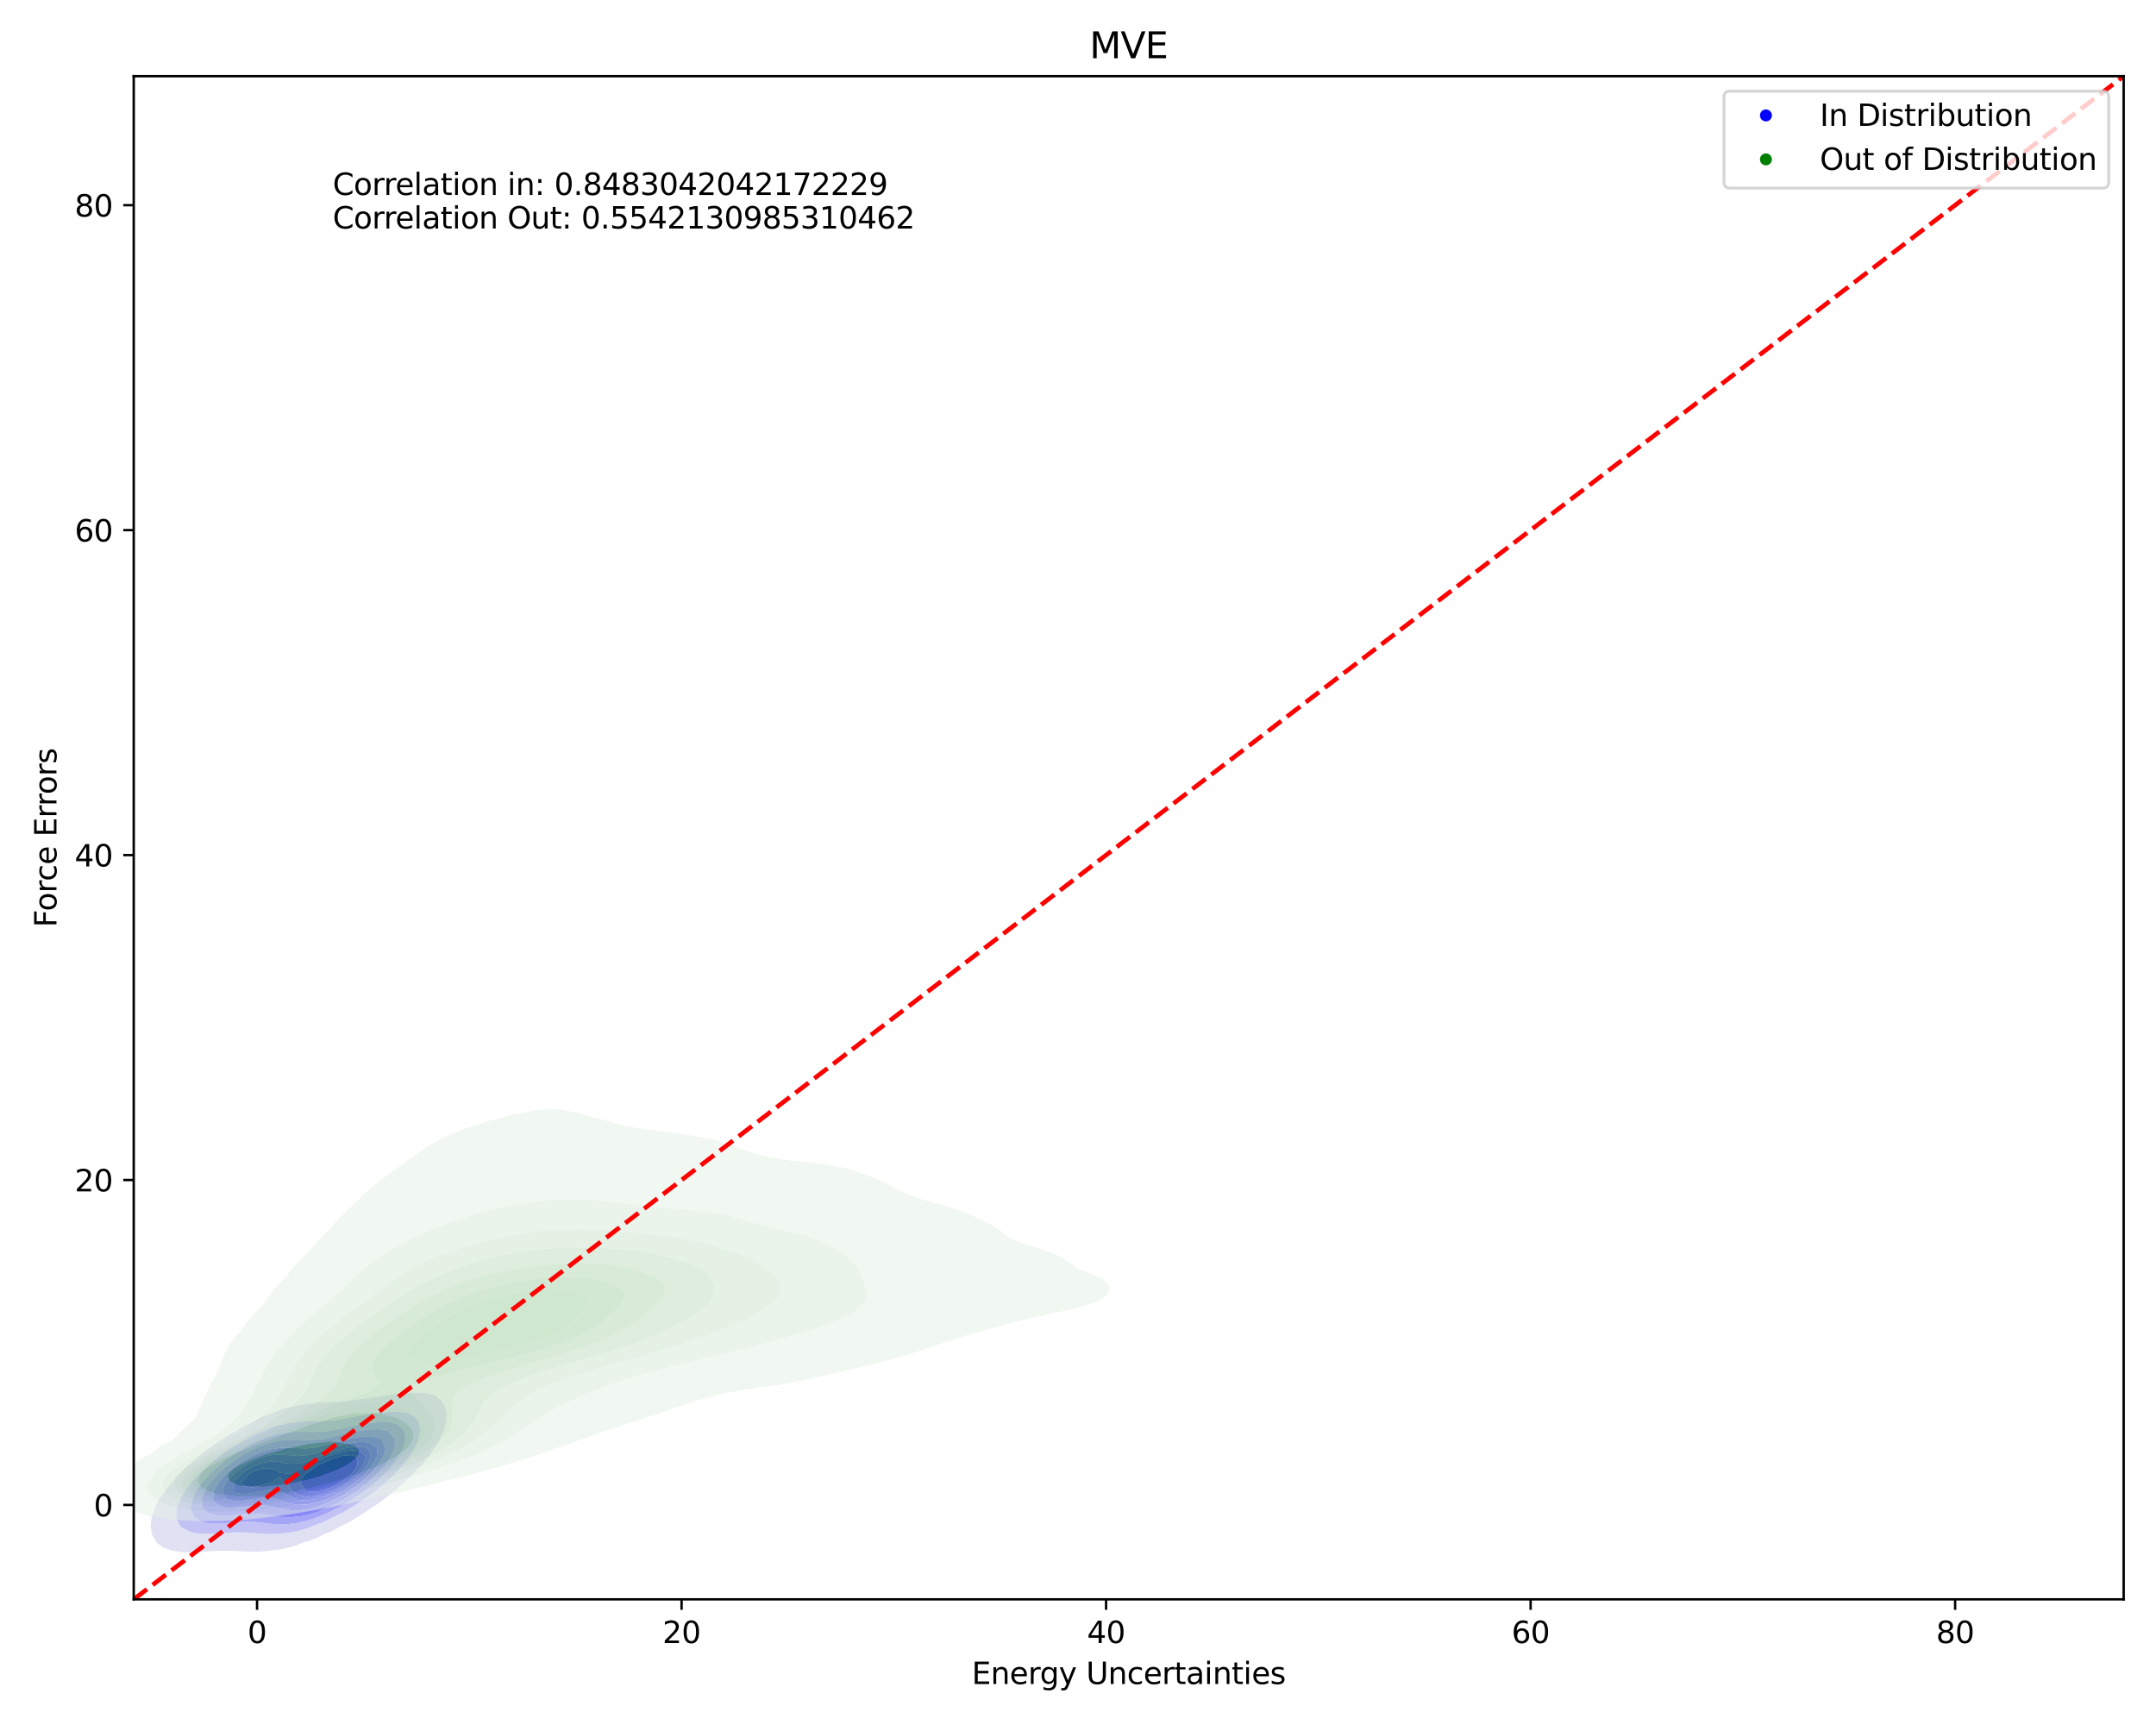 <?xml version="1.0" encoding="utf-8" standalone="no"?>
<!DOCTYPE svg PUBLIC "-//W3C//DTD SVG 1.1//EN"
  "http://www.w3.org/Graphics/SVG/1.1/DTD/svg11.dtd">
<svg xmlns:xlink="http://www.w3.org/1999/xlink" width="720pt" height="576pt" viewBox="0 0 720 576" xmlns="http://www.w3.org/2000/svg" version="1.1">
 <defs>
  <style type="text/css">*{stroke-linejoin: round; stroke-linecap: butt}</style>
 </defs>
 <g id="figure_1">
  <g id="patch_1">
   <path d="M 0 576 
L 720 576 
L 720 0 
L 0 0 
z
" style="fill: #ffffff"/>
  </g>
  <g id="axes_1">
   <g id="patch_2">
    <path d="M 44.66 534.04 
L 709.2 534.04 
L 709.2 25.44 
L 44.66 25.44 
z
" style="fill: #ffffff"/>
   </g>
   <g id="QuadContourSet_1">
    <path d="M 60.55 518.263 
L 63.543 518.374 
L 66.535 518.244 
L 69.528 517.989 
L 69.528 517.989 
L 72.521 517.85 
L 75.514 517.807 
L 78.507 517.891 
L 80.569 517.989 
L 81.5 518.056 
L 84.493 518.168 
L 87.485 518.053 
L 87.966 517.989 
L 90.478 517.79 
L 93.471 517.378 
L 96.464 516.753 
L 99.457 515.817 
L 101.088 515.119 
L 102.45 514.75 
L 105.443 513.72 
L 108.298 512.249 
L 108.435 512.201 
L 111.428 511.035 
L 114.219 509.379 
L 114.421 509.291 
L 117.414 507.843 
L 119.391 506.509 
L 120.407 505.967 
L 123.4 503.945 
L 123.806 503.639 
L 126.393 501.984 
L 127.928 500.769 
L 129.385 499.715 
L 131.56 497.899 
L 132.378 497.226 
L 134.859 495.029 
L 135.371 494.547 
L 137.891 492.159 
L 138.364 491.644 
L 140.664 489.289 
L 141.357 488.405 
L 143.125 486.419 
L 144.35 484.552 
L 145.148 483.549 
L 146.822 480.679 
L 147.343 479.33 
L 148.142 477.809 
L 148.969 474.94 
L 149.138 472.07 
L 148.431 469.2 
L 147.343 467.675 
L 145.676 466.33 
L 144.35 465.707 
L 141.357 465.124 
L 138.364 465.045 
L 135.371 465.203 
L 132.378 465.497 
L 129.385 465.902 
L 126.903 466.33 
L 126.393 466.383 
L 123.4 466.752 
L 120.407 467.183 
L 117.414 467.616 
L 114.421 467.96 
L 111.428 468.163 
L 108.435 468.282 
L 105.443 468.448 
L 102.45 468.787 
L 100.449 469.2 
L 99.457 469.326 
L 96.464 469.905 
L 93.471 470.767 
L 90.511 472.07 
L 90.478 472.079 
L 87.485 473.131 
L 84.493 474.723 
L 84.134 474.94 
L 81.5 476.106 
L 78.838 477.809 
L 78.507 477.977 
L 75.514 479.653 
L 74.064 480.679 
L 72.521 481.612 
L 69.95 483.549 
L 69.528 483.843 
L 66.535 486.162 
L 66.224 486.419 
L 63.543 488.626 
L 62.799 489.289 
L 60.55 491.449 
L 59.818 492.159 
L 57.557 494.723 
L 57.27 495.029 
L 54.982 497.899 
L 54.564 498.618 
L 53.036 500.769 
L 51.721 503.639 
L 51.571 504.183 
L 50.667 506.509 
L 50.274 509.379 
L 50.692 512.249 
L 51.571 513.894 
L 52.377 515.119 
L 54.564 516.767 
L 57.557 517.812 
L 58.816 517.989 
z
M 60 509.379 
L 58.862 506.509 
L 59.072 503.639 
L 60.139 500.769 
L 60.55 500.115 
L 61.702 497.899 
L 63.543 495.533 
L 63.891 495.029 
L 66.535 492.159 
L 66.535 492.159 
L 69.528 489.333 
L 69.576 489.289 
L 72.521 486.819 
L 73.048 486.419 
L 75.514 484.553 
L 77.088 483.549 
L 78.507 482.569 
L 81.5 480.889 
L 81.93 480.679 
L 84.493 479.213 
L 87.485 477.965 
L 87.947 477.809 
L 90.478 476.72 
L 93.471 475.826 
L 96.464 475.223 
L 98.764 474.94 
L 99.457 474.822 
L 102.45 474.595 
L 105.443 474.542 
L 108.435 474.492 
L 111.428 474.267 
L 114.421 473.822 
L 117.414 473.267 
L 120.407 472.724 
L 123.4 472.256 
L 124.877 472.07 
L 126.393 471.8 
L 129.385 471.463 
L 132.378 471.386 
L 135.371 471.724 
L 136.43 472.07 
L 138.364 473.123 
L 139.85 474.94 
L 140.322 477.809 
L 139.782 480.679 
L 138.461 483.549 
L 138.364 483.689 
L 136.78 486.419 
L 135.371 488.134 
L 134.524 489.289 
L 132.378 491.561 
L 131.84 492.159 
L 129.385 494.468 
L 128.778 495.029 
L 126.393 497.057 
L 125.312 497.899 
L 123.4 499.388 
L 121.325 500.769 
L 120.407 501.43 
L 117.414 503.284 
L 116.757 503.639 
L 114.421 505.105 
L 111.428 506.5 
L 111.407 506.509 
L 108.435 508.079 
L 105.443 509.193 
L 104.831 509.379 
L 102.45 510.357 
L 99.457 511.213 
L 96.464 511.789 
L 93.471 512.133 
L 90.478 512.249 
L 87.485 512.133 
L 84.493 511.872 
L 81.5 511.671 
L 78.507 511.673 
L 75.514 511.84 
L 72.521 512.053 
L 69.528 512.19 
L 66.535 512.114 
L 63.543 511.572 
L 60.55 509.923 
z
" clip-path="url(#p3ee8a2bba7)" style="fill: #e1e1f4"/>
    <path d="M 60.55 509.923 
L 63.543 511.572 
L 66.535 512.114 
L 69.528 512.19 
L 72.521 512.053 
L 75.514 511.84 
L 78.507 511.673 
L 81.5 511.671 
L 84.493 511.872 
L 87.485 512.133 
L 90.478 512.249 
L 93.471 512.133 
L 96.464 511.789 
L 99.457 511.213 
L 102.45 510.357 
L 104.831 509.379 
L 105.443 509.193 
L 108.435 508.079 
L 111.407 506.509 
L 111.428 506.5 
L 114.421 505.105 
L 116.757 503.639 
L 117.414 503.284 
L 120.407 501.43 
L 121.325 500.769 
L 123.4 499.388 
L 125.312 497.899 
L 126.393 497.057 
L 128.778 495.029 
L 129.385 494.468 
L 131.84 492.159 
L 132.378 491.561 
L 134.524 489.289 
L 135.371 488.134 
L 136.78 486.419 
L 138.364 483.689 
L 138.461 483.549 
L 139.782 480.679 
L 140.322 477.809 
L 139.85 474.94 
L 138.364 473.123 
L 136.43 472.07 
L 135.371 471.724 
L 132.378 471.386 
L 129.385 471.463 
L 126.393 471.8 
L 124.877 472.07 
L 123.4 472.256 
L 120.407 472.724 
L 117.414 473.267 
L 114.421 473.822 
L 111.428 474.267 
L 108.435 474.492 
L 105.443 474.542 
L 102.45 474.595 
L 99.457 474.822 
L 98.764 474.94 
L 96.464 475.223 
L 93.471 475.826 
L 90.478 476.72 
L 87.947 477.809 
L 87.485 477.965 
L 84.493 479.213 
L 81.93 480.679 
L 81.5 480.889 
L 78.507 482.569 
L 77.088 483.549 
L 75.514 484.553 
L 73.048 486.419 
L 72.521 486.819 
L 69.576 489.289 
L 69.528 489.333 
L 66.535 492.159 
L 66.535 492.159 
L 63.891 495.029 
L 63.543 495.533 
L 61.702 497.899 
L 60.55 500.115 
L 60.139 500.769 
L 59.072 503.639 
L 58.862 506.509 
L 60 509.379 
z
M 64.718 506.509 
L 63.623 503.639 
L 64.119 500.769 
L 65.446 497.899 
L 66.535 496.418 
L 67.46 495.029 
L 69.528 492.754 
L 70.055 492.159 
L 72.521 489.875 
L 73.183 489.289 
L 75.514 487.42 
L 76.92 486.419 
L 78.507 485.297 
L 81.5 483.549 
L 81.5 483.549 
L 84.493 481.901 
L 87.455 480.679 
L 87.485 480.665 
L 90.478 479.539 
L 93.471 478.781 
L 96.464 478.315 
L 99.457 478.106 
L 102.45 478.095 
L 105.443 478.118 
L 108.435 477.975 
L 109.7 477.809 
L 111.428 477.544 
L 114.421 476.876 
L 117.414 476.202 
L 120.407 475.62 
L 123.4 475.163 
L 125.698 474.94 
L 126.393 474.853 
L 129.385 474.827 
L 130.109 474.94 
L 132.378 475.438 
L 135.137 477.809 
L 135.371 479.78 
L 135.453 480.679 
L 135.371 480.922 
L 134.675 483.549 
L 133.162 486.419 
L 132.378 487.426 
L 131.083 489.289 
L 129.385 491.116 
L 128.46 492.159 
L 126.393 494.086 
L 125.359 495.029 
L 123.4 496.647 
L 121.742 497.899 
L 120.407 498.893 
L 117.453 500.769 
L 117.414 500.795 
L 114.421 502.68 
L 112.497 503.639 
L 111.428 504.253 
L 108.435 505.66 
L 106.095 506.509 
L 105.443 506.803 
L 102.45 507.825 
L 99.457 508.509 
L 96.464 508.912 
L 93.471 509.028 
L 90.478 508.841 
L 87.485 508.452 
L 84.493 508.152 
L 81.5 508.143 
L 78.507 508.352 
L 75.514 508.608 
L 72.521 508.754 
L 69.528 508.603 
L 66.535 507.784 
z
" clip-path="url(#p3ee8a2bba7)" style="fill: #c2c2f5"/>
    <path d="M 66.535 507.784 
L 69.528 508.603 
L 72.521 508.754 
L 75.514 508.608 
L 78.507 508.352 
L 81.5 508.143 
L 84.493 508.152 
L 87.485 508.452 
L 90.478 508.841 
L 93.471 509.028 
L 96.464 508.912 
L 99.457 508.509 
L 102.45 507.825 
L 105.443 506.803 
L 106.095 506.509 
L 108.435 505.66 
L 111.428 504.253 
L 112.497 503.639 
L 114.421 502.68 
L 117.414 500.795 
L 117.453 500.769 
L 120.407 498.893 
L 121.742 497.899 
L 123.4 496.647 
L 125.359 495.029 
L 126.393 494.086 
L 128.46 492.159 
L 129.385 491.116 
L 131.083 489.289 
L 132.378 487.426 
L 133.162 486.419 
L 134.675 483.549 
L 135.371 480.922 
L 135.453 480.679 
L 135.371 479.78 
L 135.137 477.809 
L 132.378 475.438 
L 130.109 474.94 
L 129.385 474.827 
L 126.393 474.853 
L 125.698 474.94 
L 123.4 475.163 
L 120.407 475.62 
L 117.414 476.202 
L 114.421 476.876 
L 111.428 477.544 
L 109.7 477.809 
L 108.435 477.975 
L 105.443 478.118 
L 102.45 478.095 
L 99.457 478.106 
L 96.464 478.315 
L 93.471 478.781 
L 90.478 479.539 
L 87.485 480.665 
L 87.455 480.679 
L 84.493 481.901 
L 81.5 483.549 
L 81.5 483.549 
L 78.507 485.297 
L 76.92 486.419 
L 75.514 487.42 
L 73.183 489.289 
L 72.521 489.875 
L 70.055 492.159 
L 69.528 492.754 
L 67.46 495.029 
L 66.535 496.418 
L 65.446 497.899 
L 64.119 500.769 
L 63.623 503.639 
L 64.718 506.509 
z
M 93.471 506.509 
L 93.471 506.509 
L 90.478 506.006 
L 87.485 505.518 
L 84.493 505.394 
L 81.5 505.588 
L 78.507 505.891 
L 75.514 506.112 
L 72.521 506.031 
L 69.528 505.167 
L 67.75 503.639 
L 67.319 500.769 
L 68.309 497.899 
L 69.528 496.087 
L 70.186 495.029 
L 72.521 492.423 
L 72.756 492.159 
L 75.514 489.698 
L 76.004 489.289 
L 78.507 487.431 
L 80.077 486.419 
L 81.5 485.518 
L 84.493 483.969 
L 85.499 483.549 
L 87.485 482.668 
L 90.478 481.716 
L 93.471 481.086 
L 96.464 480.764 
L 99.457 480.734 
L 102.45 480.842 
L 105.443 480.795 
L 106.357 480.679 
L 108.435 480.403 
L 111.428 479.722 
L 114.421 478.984 
L 117.414 478.309 
L 120.058 477.809 
L 120.407 477.731 
L 123.4 477.303 
L 126.393 477.233 
L 129.385 477.764 
L 129.487 477.809 
L 131.996 480.679 
L 131.769 483.549 
L 130.535 486.419 
L 129.385 488.008 
L 128.554 489.289 
L 126.393 491.67 
L 125.967 492.159 
L 123.4 494.524 
L 122.837 495.029 
L 120.407 496.963 
L 119.112 497.899 
L 117.414 499.093 
L 114.598 500.769 
L 114.421 500.881 
L 111.428 502.546 
L 108.927 503.639 
L 108.435 503.885 
L 105.443 505.056 
L 102.45 505.886 
L 99.457 506.432 
L 98.372 506.509 
L 96.464 506.669 
z
" clip-path="url(#p3ee8a2bba7)" style="fill: #a5a5f7"/>
    <path d="M 96.464 506.669 
L 98.372 506.509 
L 99.457 506.432 
L 102.45 505.886 
L 105.443 505.056 
L 108.435 503.885 
L 108.927 503.639 
L 111.428 502.546 
L 114.421 500.881 
L 114.598 500.769 
L 117.414 499.093 
L 119.112 497.899 
L 120.407 496.963 
L 122.837 495.029 
L 123.4 494.524 
L 125.967 492.159 
L 126.393 491.67 
L 128.554 489.289 
L 129.385 488.008 
L 130.535 486.419 
L 131.769 483.549 
L 131.996 480.679 
L 129.487 477.809 
L 129.385 477.764 
L 126.393 477.233 
L 123.4 477.303 
L 120.407 477.731 
L 120.058 477.809 
L 117.414 478.309 
L 114.421 478.984 
L 111.428 479.722 
L 108.435 480.403 
L 106.357 480.679 
L 105.443 480.795 
L 102.45 480.842 
L 99.457 480.734 
L 96.464 480.764 
L 93.471 481.086 
L 90.478 481.716 
L 87.485 482.668 
L 85.499 483.549 
L 84.493 483.969 
L 81.5 485.518 
L 80.077 486.419 
L 78.507 487.431 
L 76.004 489.289 
L 75.514 489.698 
L 72.756 492.159 
L 72.521 492.423 
L 70.186 495.029 
L 69.528 496.087 
L 68.309 497.899 
L 67.319 500.769 
L 67.75 503.639 
L 69.528 505.167 
L 72.521 506.031 
L 75.514 506.112 
L 78.507 505.891 
L 81.5 505.588 
L 84.493 505.394 
L 87.485 505.518 
L 90.478 506.006 
L 93.471 506.509 
L 93.471 506.509 
z
M 93.171 503.639 
L 90.478 502.897 
L 87.485 502.569 
L 84.493 502.735 
L 81.5 503.101 
L 78.507 503.428 
L 75.514 503.44 
L 72.521 502.434 
L 71.106 500.769 
L 71.366 497.899 
L 72.521 495.882 
L 72.983 495.029 
L 75.514 492.159 
L 75.514 492.159 
L 78.507 489.667 
L 79.004 489.289 
L 81.5 487.661 
L 83.75 486.419 
L 84.493 486.024 
L 87.485 484.821 
L 90.478 483.959 
L 92.954 483.549 
L 93.471 483.463 
L 96.464 483.385 
L 99.138 483.549 
L 99.457 483.573 
L 102.45 483.663 
L 103.394 483.549 
L 105.443 483.325 
L 108.435 482.615 
L 111.428 481.791 
L 114.421 480.992 
L 115.74 480.679 
L 117.414 480.251 
L 120.407 479.737 
L 123.4 479.582 
L 126.393 480.075 
L 127.51 480.679 
L 128.76 483.549 
L 127.94 486.419 
L 126.393 488.844 
L 126.136 489.289 
L 123.63 492.159 
L 123.4 492.371 
L 120.438 495.029 
L 120.407 495.054 
L 117.414 497.291 
L 116.509 497.899 
L 114.421 499.238 
L 111.563 500.769 
L 111.428 500.845 
L 108.435 502.215 
L 105.443 503.248 
L 103.816 503.639 
L 102.45 504 
L 99.457 504.355 
L 96.464 504.265 
L 93.471 503.71 
z
" clip-path="url(#p3ee8a2bba7)" style="fill: #8888f8"/>
    <path d="M 93.471 503.71 
L 96.464 504.265 
L 99.457 504.355 
L 102.45 504 
L 103.816 503.639 
L 105.443 503.248 
L 108.435 502.215 
L 111.428 500.845 
L 111.563 500.769 
L 114.421 499.238 
L 116.509 497.899 
L 117.414 497.291 
L 120.407 495.054 
L 120.438 495.029 
L 123.4 492.371 
L 123.63 492.159 
L 126.136 489.289 
L 126.393 488.844 
L 127.94 486.419 
L 128.76 483.549 
L 127.51 480.679 
L 126.393 480.075 
L 123.4 479.582 
L 120.407 479.737 
L 117.414 480.251 
L 115.74 480.679 
L 114.421 480.992 
L 111.428 481.791 
L 108.435 482.615 
L 105.443 483.325 
L 103.394 483.549 
L 102.45 483.663 
L 99.457 483.573 
L 99.138 483.549 
L 96.464 483.385 
L 93.471 483.463 
L 92.954 483.549 
L 90.478 483.959 
L 87.485 484.821 
L 84.493 486.024 
L 83.75 486.419 
L 81.5 487.661 
L 79.004 489.289 
L 78.507 489.667 
L 75.514 492.159 
L 75.514 492.159 
L 72.983 495.029 
L 72.521 495.882 
L 71.366 497.899 
L 71.106 500.769 
L 72.521 502.434 
L 75.514 503.44 
L 78.507 503.428 
L 81.5 503.101 
L 84.493 502.735 
L 87.485 502.569 
L 90.478 502.897 
L 93.171 503.639 
z
M 75.835 500.769 
L 75.514 500.603 
L 74.237 497.899 
L 75.394 495.029 
L 75.514 494.894 
L 77.97 492.159 
L 78.507 491.712 
L 81.5 489.462 
L 81.767 489.289 
L 84.493 487.866 
L 87.485 486.615 
L 88.23 486.419 
L 90.478 485.899 
L 93.471 485.684 
L 96.464 485.886 
L 99.457 486.149 
L 102.45 485.941 
L 105.443 485.234 
L 108.435 484.323 
L 110.812 483.549 
L 111.428 483.356 
L 114.421 482.476 
L 117.414 481.815 
L 120.407 481.456 
L 123.4 481.706 
L 126.035 483.549 
L 125.831 486.419 
L 124.272 489.289 
L 123.4 490.285 
L 121.81 492.159 
L 120.407 493.426 
L 118.562 495.029 
L 117.414 495.888 
L 114.421 497.899 
L 114.421 497.899 
L 111.428 499.528 
L 108.658 500.769 
L 108.435 500.871 
L 105.443 501.834 
L 102.45 502.402 
L 99.457 502.507 
L 96.464 502.002 
L 93.471 500.991 
L 92.62 500.769 
L 90.478 500.154 
L 87.485 500.179 
L 84.493 500.629 
L 83.661 500.769 
L 81.5 501.078 
L 78.507 501.228 
z
" clip-path="url(#p3ee8a2bba7)" style="fill: #6b6bfa"/>
    <path d="M 78.507 501.228 
L 81.5 501.078 
L 83.661 500.769 
L 84.493 500.629 
L 87.485 500.179 
L 90.478 500.154 
L 92.62 500.769 
L 93.471 500.991 
L 96.464 502.002 
L 99.457 502.507 
L 102.45 502.402 
L 105.443 501.834 
L 108.435 500.871 
L 108.658 500.769 
L 111.428 499.528 
L 114.421 497.899 
L 114.421 497.899 
L 117.414 495.888 
L 118.562 495.029 
L 120.407 493.426 
L 121.81 492.159 
L 123.4 490.285 
L 124.272 489.289 
L 125.831 486.419 
L 126.035 483.549 
L 123.4 481.706 
L 120.407 481.456 
L 117.414 481.815 
L 114.421 482.476 
L 111.428 483.356 
L 110.812 483.549 
L 108.435 484.323 
L 105.443 485.234 
L 102.45 485.941 
L 99.457 486.149 
L 96.464 485.886 
L 93.471 485.684 
L 90.478 485.899 
L 88.23 486.419 
L 87.485 486.615 
L 84.493 487.866 
L 81.767 489.289 
L 81.5 489.462 
L 78.507 491.712 
L 77.97 492.159 
L 75.514 494.894 
L 75.394 495.029 
L 74.237 497.899 
L 75.514 500.603 
L 75.835 500.769 
z
M 99.18 500.769 
L 96.464 499.461 
L 93.471 497.899 
L 93.471 497.899 
L 90.478 497.461 
L 88.433 497.899 
L 87.485 498.025 
L 84.493 498.588 
L 81.5 498.906 
L 78.507 498.457 
L 77.735 497.899 
L 77.976 495.029 
L 78.507 494.415 
L 80.548 492.159 
L 81.5 491.464 
L 84.493 489.602 
L 85.164 489.289 
L 87.485 488.504 
L 90.478 488.032 
L 93.471 488.204 
L 96.464 488.745 
L 99.457 488.725 
L 102.45 487.958 
L 105.443 486.872 
L 106.485 486.419 
L 108.435 485.718 
L 111.428 484.683 
L 114.421 483.772 
L 115.44 483.549 
L 117.414 483.145 
L 120.407 483.017 
L 122.535 483.549 
L 123.4 484.541 
L 123.905 486.419 
L 123.4 487.469 
L 122.598 489.289 
L 120.407 491.958 
L 120.245 492.159 
L 117.414 494.602 
L 116.892 495.029 
L 114.421 496.679 
L 112.354 497.899 
L 111.428 498.403 
L 108.435 499.65 
L 105.443 500.588 
L 104.238 500.769 
L 102.45 501.021 
L 99.457 500.837 
z
" clip-path="url(#p3ee8a2bba7)" style="fill: #5454fb"/>
    <path d="M 99.457 500.837 
L 102.45 501.021 
L 104.238 500.769 
L 105.443 500.588 
L 108.435 499.65 
L 111.428 498.403 
L 112.354 497.899 
L 114.421 496.679 
L 116.892 495.029 
L 117.414 494.602 
L 120.245 492.159 
L 120.407 491.958 
L 122.598 489.289 
L 123.4 487.469 
L 123.905 486.419 
L 123.4 484.541 
L 122.535 483.549 
L 120.407 483.017 
L 117.414 483.145 
L 115.44 483.549 
L 114.421 483.772 
L 111.428 484.683 
L 108.435 485.718 
L 106.485 486.419 
L 105.443 486.872 
L 102.45 487.958 
L 99.457 488.725 
L 96.464 488.745 
L 93.471 488.204 
L 90.478 488.032 
L 87.485 488.504 
L 85.164 489.289 
L 84.493 489.602 
L 81.5 491.464 
L 80.548 492.159 
L 78.507 494.415 
L 77.976 495.029 
L 77.735 497.899 
L 78.507 498.457 
L 81.5 498.906 
L 84.493 498.588 
L 87.485 498.025 
L 88.433 497.899 
L 90.478 497.461 
L 93.471 497.899 
L 93.471 497.899 
L 96.464 499.461 
L 99.18 500.769 
z
M 97.437 497.899 
L 96.464 496.055 
L 94.974 495.029 
L 93.471 493.041 
L 90.776 495.029 
L 90.478 495.075 
L 87.485 495.946 
L 84.493 496.621 
L 81.5 496.359 
L 80.591 495.029 
L 81.5 493.93 
L 83.106 492.159 
L 84.493 491.393 
L 87.485 490.345 
L 90.478 490.245 
L 93.471 491.746 
L 96.464 492.159 
L 96.464 492.159 
L 96.464 492.159 
L 99.457 490.944 
L 102.45 489.384 
L 102.59 489.289 
L 105.443 488.034 
L 108.435 486.718 
L 109.127 486.419 
L 111.428 485.595 
L 114.421 484.75 
L 117.414 484.23 
L 120.407 484.501 
L 122.268 486.419 
L 121.382 489.289 
L 120.407 490.477 
L 119.05 492.159 
L 117.414 493.571 
L 115.632 495.029 
L 114.421 495.838 
L 111.428 497.558 
L 110.688 497.899 
L 108.435 498.803 
L 105.443 499.57 
L 102.45 499.79 
L 99.457 499.061 
z
" clip-path="url(#p3ee8a2bba7)" style="fill: #4242fc"/>
    <path d="M 99.457 499.061 
L 102.45 499.79 
L 105.443 499.57 
L 108.435 498.803 
L 110.688 497.899 
L 111.428 497.558 
L 114.421 495.838 
L 115.632 495.029 
L 117.414 493.571 
L 119.05 492.159 
L 120.407 490.477 
L 121.382 489.289 
L 122.268 486.419 
L 120.407 484.501 
L 117.414 484.23 
L 114.421 484.75 
L 111.428 485.595 
L 109.127 486.419 
L 108.435 486.718 
L 105.443 488.034 
L 102.59 489.289 
L 102.45 489.384 
L 99.457 490.944 
L 96.464 492.159 
L 96.464 492.159 
L 96.464 492.159 
L 93.471 491.746 
L 90.478 490.245 
L 87.485 490.345 
L 84.493 491.393 
L 83.106 492.159 
L 81.5 493.93 
L 80.591 495.029 
L 81.5 496.359 
L 84.493 496.621 
L 87.485 495.946 
L 90.478 495.075 
L 90.776 495.029 
L 93.471 493.041 
L 94.974 495.029 
L 96.464 496.055 
L 97.437 497.899 
z
M 102.252 497.899 
L 100.262 495.029 
L 101.912 492.159 
L 102.45 491.822 
L 105.443 489.773 
L 106.133 489.289 
L 108.435 488.226 
L 111.428 486.995 
L 113.17 486.419 
L 114.421 486.091 
L 117.414 485.894 
L 119.066 486.419 
L 119.442 489.289 
L 117.414 492.159 
L 117.414 492.159 
L 114.421 494.489 
L 113.675 495.029 
L 111.428 496.225 
L 108.435 497.509 
L 106.86 497.899 
L 105.443 498.176 
L 102.45 497.968 
z
" clip-path="url(#p3ee8a2bba7)" style="fill: #3030fd"/>
    <path d="M 102.45 497.968 
L 105.443 498.176 
L 106.86 497.899 
L 108.435 497.509 
L 111.428 496.225 
L 113.675 495.029 
L 114.421 494.489 
L 117.414 492.159 
L 117.414 492.159 
L 119.442 489.289 
L 119.066 486.419 
L 117.414 485.894 
L 114.421 486.091 
L 113.17 486.419 
L 111.428 486.995 
L 108.435 488.226 
L 106.133 489.289 
L 105.443 489.773 
L 102.45 491.822 
L 101.912 492.159 
L 100.262 495.029 
L 102.252 497.899 
z
" clip-path="url(#p3ee8a2bba7)" style="fill: #1313fe"/>
   </g>
   <g id="QuadContourSet_2">
    <path d="M 65.405 507.892 
L 72.949 507.882 
L 74.091 507.805 
L 80.493 507.546 
L 88.037 506.824 
L 90.388 506.484 
L 95.581 505.851 
L 99.711 505.163 
L 103.125 504.607 
L 107.342 503.842 
L 110.669 503.183 
L 114.152 502.521 
L 118.212 501.619 
L 120.356 501.2 
L 125.756 499.925 
L 125.983 499.879 
L 132.232 498.558 
L 133.3 498.278 
L 138.189 497.237 
L 140.844 496.514 
L 143.601 495.917 
L 148.342 494.596 
L 148.388 494.582 
L 154.043 493.275 
L 155.932 492.691 
L 159.088 491.954 
L 163.34 490.633 
L 163.476 490.585 
L 168.481 489.312 
L 171.02 488.413 
L 172.643 487.991 
L 176.918 486.67 
L 178.564 486.021 
L 180.915 485.349 
L 184.701 484.028 
L 186.108 483.433 
L 188.513 482.707 
L 192.151 481.386 
L 193.652 480.739 
L 195.923 480.065 
L 199.653 478.744 
L 201.196 478.098 
L 203.622 477.423 
L 207.501 476.102 
L 208.74 475.601 
L 211.77 474.781 
L 215.536 473.46 
L 216.284 473.155 
L 219.805 472.139 
L 223.269 470.818 
L 223.828 470.588 
L 227.391 469.497 
L 230.935 468.176 
L 231.372 468.019 
L 235.684 466.855 
L 238.916 465.915 
L 240.747 465.535 
L 246.46 464.363 
L 247.438 464.214 
L 254.004 463.26 
L 256.477 462.893 
L 261.548 462.159 
L 264.657 461.572 
L 269.092 460.724 
L 271.21 460.251 
L 276.636 458.99 
L 276.902 458.93 
L 282.683 457.609 
L 284.18 457.248 
L 288.4 456.288 
L 291.724 455.463 
L 293.736 454.967 
L 298.577 453.646 
L 299.268 453.441 
L 303.222 452.325 
L 306.812 451.094 
L 307.132 451.004 
L 311.454 449.683 
L 314.356 448.565 
L 315.084 448.362 
L 319.44 447.041 
L 321.9 446.141 
L 323.439 445.72 
L 328.018 444.399 
L 329.443 443.955 
L 332.778 443.078 
L 336.987 441.908 
L 337.583 441.757 
L 342.991 440.436 
L 344.531 440.034 
L 348.873 439.115 
L 352.075 438.363 
L 355.024 437.794 
L 359.619 436.715 
L 360.621 436.473 
L 364.837 435.152 
L 367.163 434.057 
L 367.6 433.832 
L 369.374 432.511 
L 370.335 431.19 
L 370.583 429.869 
L 370.038 428.548 
L 368.394 427.227 
L 367.163 426.683 
L 365.505 425.906 
L 362.217 424.585 
L 359.619 423.463 
L 359.349 423.264 
L 357.598 421.943 
L 355.696 420.622 
L 353.385 419.301 
L 352.075 418.671 
L 350.228 417.98 
L 346.135 416.659 
L 344.531 416.148 
L 341.958 415.338 
L 338.567 414.017 
L 336.987 413.218 
L 336.238 412.696 
L 334.572 411.375 
L 332.813 410.054 
L 330.569 408.733 
L 329.443 408.227 
L 328.049 407.412 
L 325.201 406.091 
L 321.9 404.835 
L 321.745 404.77 
L 318.17 403.449 
L 314.356 402.304 
L 313.762 402.129 
L 309.118 400.808 
L 306.812 400.145 
L 305.059 399.487 
L 301.941 398.166 
L 299.268 396.961 
L 299.061 396.845 
L 296.675 395.524 
L 293.901 394.203 
L 291.724 393.296 
L 290.725 392.882 
L 287.276 391.561 
L 284.18 390.525 
L 283.062 390.24 
L 276.641 388.919 
L 276.636 388.918 
L 269.092 388.054 
L 264.723 387.598 
L 261.548 387.217 
L 256.388 386.277 
L 254.004 385.766 
L 251.235 384.956 
L 247.379 383.635 
L 246.46 383.286 
L 243.98 382.314 
L 239.822 380.993 
L 238.916 380.746 
L 233.641 379.672 
L 231.372 379.243 
L 225.345 378.351 
L 223.828 378.134 
L 216.284 377.182 
L 215.246 377.03 
L 208.74 375.917 
L 207.783 375.709 
L 202.854 374.388 
L 201.196 373.849 
L 197.993 373.067 
L 193.699 371.746 
L 193.652 371.728 
L 187.078 370.426 
L 186.108 370.254 
L 183.856 370.426 
L 178.564 370.73 
L 173.889 371.746 
L 171.02 372.242 
L 168.197 373.067 
L 163.476 374.251 
L 163.083 374.388 
L 159.028 375.709 
L 155.932 376.665 
L 155.012 377.03 
L 151.718 378.351 
L 148.601 379.672 
L 148.388 379.764 
L 145.992 380.993 
L 143.69 382.314 
L 141.564 383.635 
L 140.844 384.107 
L 139.617 384.956 
L 137.835 386.277 
L 136.079 387.598 
L 134.274 388.919 
L 133.3 389.602 
L 132.396 390.24 
L 130.5 391.561 
L 128.642 392.882 
L 126.886 394.203 
L 125.756 395.109 
L 125.226 395.524 
L 123.619 396.845 
L 122.153 398.166 
L 120.79 399.487 
L 119.486 400.808 
L 118.212 402.129 
L 118.212 402.129 
L 116.72 403.449 
L 115.32 404.77 
L 113.997 406.091 
L 112.745 407.412 
L 111.566 408.733 
L 110.669 409.803 
L 110.405 410.054 
L 109.041 411.375 
L 107.72 412.696 
L 106.442 414.017 
L 105.227 415.338 
L 104.105 416.659 
L 103.125 417.942 
L 103.084 417.98 
L 101.658 419.301 
L 100.321 420.622 
L 99.08 421.943 
L 97.936 423.264 
L 96.881 424.585 
L 95.905 425.906 
L 95.581 426.351 
L 94.608 427.227 
L 93.253 428.548 
L 92.055 429.869 
L 90.983 431.19 
L 90.009 432.511 
L 89.11 433.832 
L 88.27 435.152 
L 88.037 435.512 
L 87.053 436.473 
L 85.719 437.794 
L 84.453 439.115 
L 83.282 440.436 
L 82.223 441.757 
L 81.285 443.078 
L 80.493 444.358 
L 80.448 444.399 
L 79.121 445.72 
L 78.011 447.041 
L 77.071 448.362 
L 76.26 449.683 
L 75.548 451.004 
L 74.916 452.325 
L 74.353 453.646 
L 73.851 454.967 
L 73.402 456.288 
L 72.994 457.609 
L 72.949 457.757 
L 72.226 458.93 
L 71.457 460.251 
L 70.736 461.572 
L 70.058 462.893 
L 69.417 464.214 
L 68.805 465.535 
L 68.214 466.855 
L 67.635 468.176 
L 67.062 469.497 
L 66.487 470.818 
L 65.906 472.139 
L 65.405 473.236 
L 65.192 473.46 
L 63.79 474.781 
L 62.38 476.102 
L 60.988 477.423 
L 59.651 478.744 
L 58.407 480.065 
L 57.861 480.63 
L 56.37 481.386 
L 53.934 482.707 
L 52.011 484.028 
L 50.543 485.349 
L 50.317 485.56 
L 47.803 486.67 
L 45.589 487.991 
L 44.051 489.312 
L 42.966 490.633 
L 42.773 490.912 
L 40.992 491.954 
L 39.408 493.275 
L 38.377 494.596 
L 37.75 495.917 
L 37.455 497.237 
L 37.48 498.558 
L 37.877 499.879 
L 38.778 501.2 
L 40.45 502.521 
L 42.773 503.619 
L 43.102 503.842 
L 46.006 505.163 
L 50.317 506.252 
L 51.528 506.484 
L 57.861 507.462 
L 64.135 507.805 
z
M 62.83 503.842 
L 57.861 502.944 
L 56.284 502.521 
L 52.802 501.2 
L 50.984 499.879 
L 50.317 498.952 
L 49.89 498.558 
L 49.195 497.237 
L 49.187 495.917 
L 49.795 494.596 
L 50.317 494.022 
L 50.647 493.275 
L 51.513 491.954 
L 52.748 490.633 
L 54.488 489.312 
L 56.949 487.991 
L 57.861 487.572 
L 59.002 486.67 
L 61.043 485.349 
L 63.712 484.028 
L 65.405 483.288 
L 66.258 482.707 
L 68.257 481.386 
L 70.542 480.065 
L 72.949 478.797 
L 73.017 478.744 
L 74.488 477.423 
L 75.975 476.102 
L 77.457 474.781 
L 78.922 473.46 
L 80.357 472.139 
L 80.493 472 
L 81.293 470.818 
L 82.135 469.497 
L 82.925 468.176 
L 83.659 466.855 
L 84.336 465.535 
L 84.967 464.214 
L 85.576 462.893 
L 86.198 461.572 
L 86.869 460.251 
L 87.624 458.93 
L 88.037 458.288 
L 88.357 457.609 
L 89.032 456.288 
L 89.772 454.967 
L 90.586 453.646 
L 91.488 452.325 
L 92.492 451.004 
L 93.615 449.683 
L 94.874 448.362 
L 95.581 447.674 
L 96.077 447.041 
L 97.173 445.72 
L 98.383 444.399 
L 99.731 443.078 
L 101.239 441.757 
L 102.933 440.436 
L 103.125 440.292 
L 104.357 439.115 
L 105.832 437.794 
L 107.412 436.473 
L 109.094 435.152 
L 110.669 433.964 
L 110.811 433.832 
L 112.153 432.511 
L 113.507 431.19 
L 114.875 429.869 
L 116.265 428.548 
L 117.706 427.227 
L 118.212 426.777 
L 119.059 425.906 
L 120.441 424.585 
L 121.963 423.264 
L 123.646 421.943 
L 125.519 420.622 
L 125.756 420.463 
L 127.417 419.301 
L 129.443 417.98 
L 131.641 416.659 
L 133.3 415.735 
L 134.058 415.338 
L 136.623 414.017 
L 139.359 412.696 
L 140.844 412.014 
L 142.39 411.375 
L 145.576 410.054 
L 148.388 408.931 
L 148.961 408.733 
L 152.638 407.412 
L 155.932 406.254 
L 156.498 406.091 
L 160.921 404.77 
L 163.476 404.021 
L 166.058 403.449 
L 171.02 402.355 
L 172.562 402.129 
L 178.564 401.235 
L 183.968 400.808 
L 186.108 400.63 
L 193.652 400.526 
L 198.035 400.808 
L 201.196 401.002 
L 208.74 401.801 
L 211.665 402.129 
L 216.284 402.591 
L 223.828 403.408 
L 224.21 403.449 
L 231.372 404.183 
L 236.448 404.77 
L 238.916 405.082 
L 243.901 406.091 
L 246.46 406.706 
L 248.821 407.412 
L 253.207 408.733 
L 254.004 408.961 
L 258.521 410.054 
L 261.548 410.748 
L 264.408 411.375 
L 269.092 412.509 
L 269.688 412.696 
L 273.188 414.017 
L 275.773 415.338 
L 276.636 415.869 
L 278.009 416.659 
L 280.193 417.98 
L 282.216 419.301 
L 283.938 420.622 
L 284.18 420.853 
L 285.293 421.943 
L 286.277 423.264 
L 286.996 424.585 
L 287.557 425.906 
L 288.04 427.227 
L 288.5 428.548 
L 288.945 429.869 
L 289.321 431.19 
L 289.502 432.511 
L 289.32 433.832 
L 288.627 435.152 
L 287.356 436.473 
L 285.521 437.794 
L 284.18 438.544 
L 283.194 439.115 
L 280.376 440.436 
L 277.098 441.757 
L 276.636 441.924 
L 273.484 443.078 
L 269.472 444.399 
L 269.092 444.516 
L 265.313 445.72 
L 261.548 446.813 
L 260.818 447.041 
L 256.179 448.362 
L 254.004 448.927 
L 251.276 449.683 
L 246.46 450.865 
L 245.94 451.004 
L 240.55 452.325 
L 238.916 452.69 
L 235.084 453.646 
L 231.372 454.489 
L 229.536 454.967 
L 224.063 456.288 
L 223.828 456.343 
L 219.215 457.609 
L 216.284 458.376 
L 214.425 458.93 
L 210.016 460.251 
L 208.74 460.64 
L 206.006 461.572 
L 202.18 462.893 
L 201.196 463.243 
L 198.732 464.214 
L 195.424 465.535 
L 193.652 466.246 
L 192.357 466.855 
L 189.625 468.176 
L 186.859 469.497 
L 186.108 469.852 
L 184.571 470.818 
L 182.46 472.139 
L 180.233 473.46 
L 178.564 474.375 
L 178.043 474.781 
L 176.281 476.102 
L 174.322 477.423 
L 172.033 478.744 
L 171.02 479.259 
L 169.925 480.065 
L 167.861 481.386 
L 165.276 482.707 
L 163.476 483.46 
L 162.516 484.028 
L 159.86 485.349 
L 156.278 486.67 
L 155.932 486.782 
L 153.241 487.991 
L 149.219 489.312 
L 148.388 489.549 
L 145.594 490.633 
L 140.844 491.954 
L 140.844 491.954 
L 136.975 493.275 
L 133.3 494.197 
L 132.09 494.596 
L 127.152 495.917 
L 125.756 496.237 
L 122.317 497.237 
L 118.212 498.156 
L 116.713 498.558 
L 110.669 499.857 
L 110.571 499.879 
L 104.467 501.2 
L 103.125 501.458 
L 96.999 502.521 
L 95.581 502.764 
L 88.037 503.739 
L 86.58 503.842 
L 80.493 504.416 
L 72.949 504.601 
L 65.405 504.209 
z
" clip-path="url(#p3ee8a2bba7)" style="fill: #e5f0e5; fill-opacity: 0.5"/>
    <path d="M 65.405 504.209 
L 72.949 504.601 
L 80.493 504.416 
L 86.58 503.842 
L 88.037 503.739 
L 95.581 502.764 
L 96.999 502.521 
L 103.125 501.458 
L 104.467 501.2 
L 110.571 499.879 
L 110.669 499.857 
L 116.713 498.558 
L 118.212 498.156 
L 122.317 497.237 
L 125.756 496.237 
L 127.152 495.917 
L 132.09 494.596 
L 133.3 494.197 
L 136.975 493.275 
L 140.844 491.954 
L 140.844 491.954 
L 145.594 490.633 
L 148.388 489.549 
L 149.219 489.312 
L 153.241 487.991 
L 155.932 486.782 
L 156.278 486.67 
L 159.86 485.349 
L 162.516 484.028 
L 163.476 483.46 
L 165.276 482.707 
L 167.861 481.386 
L 169.925 480.065 
L 171.02 479.259 
L 172.033 478.744 
L 174.322 477.423 
L 176.281 476.102 
L 178.043 474.781 
L 178.564 474.375 
L 180.233 473.46 
L 182.46 472.139 
L 184.571 470.818 
L 186.108 469.852 
L 186.859 469.497 
L 189.625 468.176 
L 192.357 466.855 
L 193.652 466.246 
L 195.424 465.535 
L 198.732 464.214 
L 201.196 463.243 
L 202.18 462.893 
L 206.006 461.572 
L 208.74 460.64 
L 210.016 460.251 
L 214.425 458.93 
L 216.284 458.376 
L 219.215 457.609 
L 223.828 456.343 
L 224.063 456.288 
L 229.536 454.967 
L 231.372 454.489 
L 235.084 453.646 
L 238.916 452.69 
L 240.55 452.325 
L 245.94 451.004 
L 246.46 450.865 
L 251.276 449.683 
L 254.004 448.927 
L 256.179 448.362 
L 260.818 447.041 
L 261.548 446.813 
L 265.313 445.72 
L 269.092 444.516 
L 269.472 444.399 
L 273.484 443.078 
L 276.636 441.924 
L 277.098 441.757 
L 280.376 440.436 
L 283.194 439.115 
L 284.18 438.544 
L 285.521 437.794 
L 287.356 436.473 
L 288.627 435.152 
L 289.32 433.832 
L 289.502 432.511 
L 289.321 431.19 
L 288.945 429.869 
L 288.5 428.548 
L 288.04 427.227 
L 287.557 425.906 
L 286.996 424.585 
L 286.277 423.264 
L 285.293 421.943 
L 284.18 420.853 
L 283.938 420.622 
L 282.216 419.301 
L 280.193 417.98 
L 278.009 416.659 
L 276.636 415.869 
L 275.773 415.338 
L 273.188 414.017 
L 269.688 412.696 
L 269.092 412.509 
L 264.408 411.375 
L 261.548 410.748 
L 258.521 410.054 
L 254.004 408.961 
L 253.207 408.733 
L 248.821 407.412 
L 246.46 406.706 
L 243.901 406.091 
L 238.916 405.082 
L 236.448 404.77 
L 231.372 404.183 
L 224.21 403.449 
L 223.828 403.408 
L 216.284 402.591 
L 211.665 402.129 
L 208.74 401.801 
L 201.196 401.002 
L 198.035 400.808 
L 193.652 400.526 
L 186.108 400.63 
L 183.968 400.808 
L 178.564 401.235 
L 172.562 402.129 
L 171.02 402.355 
L 166.058 403.449 
L 163.476 404.021 
L 160.921 404.77 
L 156.498 406.091 
L 155.932 406.254 
L 152.638 407.412 
L 148.961 408.733 
L 148.388 408.931 
L 145.576 410.054 
L 142.39 411.375 
L 140.844 412.014 
L 139.359 412.696 
L 136.623 414.017 
L 134.058 415.338 
L 133.3 415.735 
L 131.641 416.659 
L 129.443 417.98 
L 127.417 419.301 
L 125.756 420.463 
L 125.519 420.622 
L 123.646 421.943 
L 121.963 423.264 
L 120.441 424.585 
L 119.059 425.906 
L 118.212 426.777 
L 117.706 427.227 
L 116.265 428.548 
L 114.875 429.869 
L 113.507 431.19 
L 112.153 432.511 
L 110.811 433.832 
L 110.669 433.964 
L 109.094 435.152 
L 107.412 436.473 
L 105.832 437.794 
L 104.357 439.115 
L 103.125 440.292 
L 102.933 440.436 
L 101.239 441.757 
L 99.731 443.078 
L 98.383 444.399 
L 97.173 445.72 
L 96.077 447.041 
L 95.581 447.674 
L 94.874 448.362 
L 93.615 449.683 
L 92.492 451.004 
L 91.488 452.325 
L 90.586 453.646 
L 89.772 454.967 
L 89.032 456.288 
L 88.357 457.609 
L 88.037 458.288 
L 87.624 458.93 
L 86.869 460.251 
L 86.198 461.572 
L 85.576 462.893 
L 84.967 464.214 
L 84.336 465.535 
L 83.659 466.855 
L 82.925 468.176 
L 82.135 469.497 
L 81.293 470.818 
L 80.493 472 
L 80.357 472.139 
L 78.922 473.46 
L 77.457 474.781 
L 75.975 476.102 
L 74.488 477.423 
L 73.017 478.744 
L 72.949 478.797 
L 70.542 480.065 
L 68.257 481.386 
L 66.258 482.707 
L 65.405 483.288 
L 63.712 484.028 
L 61.043 485.349 
L 59.002 486.67 
L 57.861 487.572 
L 56.949 487.991 
L 54.488 489.312 
L 52.748 490.633 
L 51.513 491.954 
L 50.647 493.275 
L 50.317 494.022 
L 49.795 494.596 
L 49.187 495.917 
L 49.195 497.237 
L 49.89 498.558 
L 50.317 498.952 
L 50.984 499.879 
L 52.802 501.2 
L 56.284 502.521 
L 57.861 502.944 
L 62.83 503.842 
z
M 68.713 502.521 
L 65.405 502.188 
L 61.031 501.2 
L 57.861 499.91 
L 57.79 499.879 
L 55.631 498.558 
L 54.568 497.237 
L 54.243 495.917 
L 54.488 494.596 
L 55.259 493.275 
L 56.605 491.954 
L 57.861 491.104 
L 58.275 490.633 
L 59.735 489.312 
L 61.697 487.991 
L 64.348 486.67 
L 65.405 486.207 
L 66.75 485.349 
L 69.134 484.028 
L 72.063 482.707 
L 72.949 482.314 
L 74.5 481.386 
L 76.791 480.065 
L 79.258 478.744 
L 80.493 478.06 
L 81.404 477.423 
L 83.149 476.102 
L 84.868 474.781 
L 86.555 473.46 
L 88.037 472.26 
L 88.166 472.139 
L 89.413 470.818 
L 90.593 469.497 
L 91.692 468.176 
L 92.694 466.855 
L 93.585 465.535 
L 94.362 464.214 
L 95.044 462.893 
L 95.581 461.756 
L 95.662 461.572 
L 96.226 460.251 
L 96.818 458.93 
L 97.472 457.609 
L 98.208 456.288 
L 99.038 454.967 
L 99.972 453.646 
L 101.018 452.325 
L 102.191 451.004 
L 103.125 450.054 
L 103.462 449.683 
L 104.715 448.362 
L 106.043 447.041 
L 107.462 445.72 
L 108.986 444.399 
L 110.632 443.078 
L 110.669 443.049 
L 112.175 441.757 
L 113.77 440.436 
L 115.446 439.115 
L 117.236 437.794 
L 118.212 437.109 
L 119.048 436.473 
L 120.805 435.152 
L 122.629 433.832 
L 124.534 432.511 
L 125.756 431.674 
L 126.43 431.19 
L 128.213 429.869 
L 130.026 428.548 
L 131.891 427.227 
L 133.3 426.25 
L 133.806 425.906 
L 135.79 424.585 
L 137.982 423.264 
L 140.437 421.943 
L 140.844 421.736 
L 143.241 420.622 
L 146.442 419.301 
L 148.388 418.562 
L 150.078 417.98 
L 154.186 416.659 
L 155.932 416.129 
L 158.77 415.338 
L 163.476 414.109 
L 163.884 414.017 
L 169.76 412.696 
L 171.02 412.421 
L 177.52 411.375 
L 178.564 411.206 
L 186.108 410.569 
L 193.652 410.499 
L 201.196 410.787 
L 208.74 411.263 
L 210.072 411.375 
L 216.284 411.884 
L 222.807 412.696 
L 223.828 412.833 
L 230.146 414.017 
L 231.372 414.272 
L 235.747 415.338 
L 238.916 416.183 
L 240.597 416.659 
L 244.75 417.98 
L 246.46 418.623 
L 248.328 419.301 
L 251.292 420.622 
L 253.603 421.943 
L 254.004 422.216 
L 255.573 423.264 
L 257.28 424.585 
L 258.732 425.906 
L 259.875 427.227 
L 260.623 428.548 
L 260.921 429.869 
L 260.765 431.19 
L 260.189 432.511 
L 259.226 433.832 
L 257.887 435.152 
L 256.157 436.473 
L 254.004 437.794 
L 254.004 437.794 
L 251.714 439.115 
L 249.09 440.436 
L 246.46 441.595 
L 246.122 441.757 
L 243.135 443.078 
L 239.767 444.399 
L 238.916 444.702 
L 236.361 445.72 
L 232.629 447.041 
L 231.372 447.441 
L 228.809 448.362 
L 224.671 449.683 
L 223.828 449.929 
L 220.462 451.004 
L 216.284 452.207 
L 215.894 452.325 
L 211.314 453.646 
L 208.74 454.35 
L 206.582 454.967 
L 201.836 456.288 
L 201.196 456.468 
L 197.411 457.609 
L 193.652 458.732 
L 193.047 458.93 
L 189.175 460.251 
L 186.108 461.313 
L 185.443 461.572 
L 182.296 462.893 
L 179.334 464.214 
L 178.564 464.588 
L 176.915 465.535 
L 174.893 466.855 
L 173.114 468.176 
L 171.508 469.497 
L 171.02 469.914 
L 170.161 470.818 
L 168.941 472.139 
L 167.701 473.46 
L 166.376 474.781 
L 164.897 476.102 
L 163.476 477.202 
L 163.255 477.423 
L 161.779 478.744 
L 160.104 480.065 
L 158.112 481.386 
L 155.932 482.557 
L 155.724 482.707 
L 153.627 484.028 
L 151.008 485.349 
L 148.388 486.386 
L 147.862 486.67 
L 145.012 487.991 
L 141.176 489.312 
L 140.844 489.413 
L 137.876 490.633 
L 133.448 491.954 
L 133.3 491.994 
L 129.729 493.275 
L 125.756 494.322 
L 124.953 494.596 
L 120.417 495.917 
L 118.212 496.441 
L 115.441 497.237 
L 110.669 498.32 
L 109.691 498.558 
L 103.445 499.879 
L 103.125 499.943 
L 96.112 501.2 
L 95.581 501.293 
L 88.037 502.299 
L 84.583 502.521 
L 80.493 502.866 
L 72.949 502.903 
z
" clip-path="url(#p3ee8a2bba7)" style="fill: #d8ead8; fill-opacity: 0.5"/>
    <path d="M 72.949 502.903 
L 80.493 502.866 
L 84.583 502.521 
L 88.037 502.299 
L 95.581 501.293 
L 96.112 501.2 
L 103.125 499.943 
L 103.445 499.879 
L 109.691 498.558 
L 110.669 498.32 
L 115.441 497.237 
L 118.212 496.441 
L 120.417 495.917 
L 124.953 494.596 
L 125.756 494.322 
L 129.729 493.275 
L 133.3 491.994 
L 133.448 491.954 
L 137.876 490.633 
L 140.844 489.413 
L 141.176 489.312 
L 145.012 487.991 
L 147.862 486.67 
L 148.388 486.386 
L 151.008 485.349 
L 153.627 484.028 
L 155.724 482.707 
L 155.932 482.557 
L 158.112 481.386 
L 160.104 480.065 
L 161.779 478.744 
L 163.255 477.423 
L 163.476 477.202 
L 164.897 476.102 
L 166.376 474.781 
L 167.701 473.46 
L 168.941 472.139 
L 170.161 470.818 
L 171.02 469.914 
L 171.508 469.497 
L 173.114 468.176 
L 174.893 466.855 
L 176.915 465.535 
L 178.564 464.588 
L 179.334 464.214 
L 182.296 462.893 
L 185.443 461.572 
L 186.108 461.313 
L 189.175 460.251 
L 193.047 458.93 
L 193.652 458.732 
L 197.411 457.609 
L 201.196 456.468 
L 201.836 456.288 
L 206.582 454.967 
L 208.74 454.35 
L 211.314 453.646 
L 215.894 452.325 
L 216.284 452.207 
L 220.462 451.004 
L 223.828 449.929 
L 224.671 449.683 
L 228.809 448.362 
L 231.372 447.441 
L 232.629 447.041 
L 236.361 445.72 
L 238.916 444.702 
L 239.767 444.399 
L 243.135 443.078 
L 246.122 441.757 
L 246.46 441.595 
L 249.09 440.436 
L 251.714 439.115 
L 254.004 437.794 
L 254.004 437.794 
L 256.157 436.473 
L 257.887 435.152 
L 259.226 433.832 
L 260.189 432.511 
L 260.765 431.19 
L 260.921 429.869 
L 260.623 428.548 
L 259.875 427.227 
L 258.732 425.906 
L 257.28 424.585 
L 255.573 423.264 
L 254.004 422.216 
L 253.603 421.943 
L 251.292 420.622 
L 248.328 419.301 
L 246.46 418.623 
L 244.75 417.98 
L 240.597 416.659 
L 238.916 416.183 
L 235.747 415.338 
L 231.372 414.272 
L 230.146 414.017 
L 223.828 412.833 
L 222.807 412.696 
L 216.284 411.884 
L 210.072 411.375 
L 208.74 411.263 
L 201.196 410.787 
L 193.652 410.499 
L 186.108 410.569 
L 178.564 411.206 
L 177.52 411.375 
L 171.02 412.421 
L 169.76 412.696 
L 163.884 414.017 
L 163.476 414.109 
L 158.77 415.338 
L 155.932 416.129 
L 154.186 416.659 
L 150.078 417.98 
L 148.388 418.562 
L 146.442 419.301 
L 143.241 420.622 
L 140.844 421.736 
L 140.437 421.943 
L 137.982 423.264 
L 135.79 424.585 
L 133.806 425.906 
L 133.3 426.25 
L 131.891 427.227 
L 130.026 428.548 
L 128.213 429.869 
L 126.43 431.19 
L 125.756 431.674 
L 124.534 432.511 
L 122.629 433.832 
L 120.805 435.152 
L 119.048 436.473 
L 118.212 437.109 
L 117.236 437.794 
L 115.446 439.115 
L 113.77 440.436 
L 112.175 441.757 
L 110.669 443.049 
L 110.632 443.078 
L 108.986 444.399 
L 107.462 445.72 
L 106.043 447.041 
L 104.715 448.362 
L 103.462 449.683 
L 103.125 450.054 
L 102.191 451.004 
L 101.018 452.325 
L 99.972 453.646 
L 99.038 454.967 
L 98.208 456.288 
L 97.472 457.609 
L 96.818 458.93 
L 96.226 460.251 
L 95.662 461.572 
L 95.581 461.756 
L 95.044 462.893 
L 94.362 464.214 
L 93.585 465.535 
L 92.694 466.855 
L 91.692 468.176 
L 90.593 469.497 
L 89.413 470.818 
L 88.166 472.139 
L 88.037 472.26 
L 86.555 473.46 
L 84.868 474.781 
L 83.149 476.102 
L 81.404 477.423 
L 80.493 478.06 
L 79.258 478.744 
L 76.791 480.065 
L 74.5 481.386 
L 72.949 482.314 
L 72.063 482.707 
L 69.134 484.028 
L 66.75 485.349 
L 65.405 486.207 
L 64.348 486.67 
L 61.697 487.991 
L 59.735 489.312 
L 58.275 490.633 
L 57.861 491.104 
L 56.605 491.954 
L 55.259 493.275 
L 54.488 494.596 
L 54.243 495.917 
L 54.568 497.237 
L 55.631 498.558 
L 57.79 499.879 
L 57.861 499.91 
L 61.031 501.2 
L 65.405 502.188 
L 68.713 502.521 
z
M 68.586 501.2 
L 65.405 500.673 
L 62.693 499.879 
L 60.008 498.558 
L 58.722 497.237 
L 58.262 495.917 
L 58.351 494.596 
L 58.868 493.275 
L 59.788 491.954 
L 61.154 490.633 
L 63.078 489.312 
L 65.405 488.133 
L 65.605 487.991 
L 67.65 486.67 
L 70.232 485.349 
L 72.949 484.211 
L 73.299 484.028 
L 75.776 482.707 
L 78.592 481.386 
L 80.493 480.531 
L 81.378 480.065 
L 83.718 478.744 
L 86.103 477.423 
L 88.037 476.335 
L 88.422 476.102 
L 90.343 474.781 
L 92.203 473.46 
L 94.002 472.139 
L 95.581 470.926 
L 95.727 470.818 
L 97.306 469.497 
L 98.762 468.176 
L 100.068 466.855 
L 101.198 465.535 
L 102.142 464.214 
L 102.911 462.893 
L 103.125 462.445 
L 103.59 461.572 
L 104.19 460.251 
L 104.762 458.93 
L 105.372 457.609 
L 106.068 456.288 
L 106.875 454.967 
L 107.801 453.646 
L 108.848 452.325 
L 110.017 451.004 
L 110.669 450.338 
L 111.351 449.683 
L 112.798 448.362 
L 114.3 447.041 
L 115.859 445.72 
L 117.482 444.399 
L 118.212 443.822 
L 119.196 443.078 
L 120.921 441.757 
L 122.643 440.436 
L 124.392 439.115 
L 125.756 438.12 
L 126.222 437.794 
L 128.14 436.473 
L 130.098 435.152 
L 132.136 433.832 
L 133.3 433.108 
L 134.324 432.511 
L 136.59 431.19 
L 138.907 429.869 
L 140.844 428.799 
L 141.354 428.548 
L 143.994 427.227 
L 146.737 425.906 
L 148.388 425.141 
L 149.803 424.585 
L 153.243 423.264 
L 155.932 422.287 
L 157.097 421.943 
L 161.626 420.622 
L 163.476 420.095 
L 167.09 419.301 
L 171.02 418.43 
L 174.096 417.98 
L 178.564 417.316 
L 186.108 416.771 
L 191.942 416.659 
L 193.652 416.627 
L 196.403 416.659 
L 201.196 416.71 
L 208.74 417.15 
L 214.607 417.98 
L 216.284 418.262 
L 220.923 419.301 
L 223.828 420.022 
L 225.989 420.622 
L 230.147 421.943 
L 231.372 422.415 
L 233.195 423.264 
L 235.344 424.585 
L 236.852 425.906 
L 237.847 427.227 
L 238.437 428.548 
L 238.691 429.869 
L 238.638 431.19 
L 238.272 432.511 
L 237.562 433.832 
L 236.484 435.152 
L 235.047 436.473 
L 233.309 437.794 
L 231.372 439.089 
L 231.336 439.115 
L 229.258 440.436 
L 226.937 441.757 
L 224.403 443.078 
L 223.828 443.348 
L 221.77 444.399 
L 218.861 445.72 
L 216.284 446.763 
L 215.648 447.041 
L 212.204 448.362 
L 208.74 449.532 
L 208.322 449.683 
L 204.283 451.004 
L 201.196 451.916 
L 199.91 452.325 
L 195.495 453.646 
L 193.652 454.173 
L 191.056 454.967 
L 186.651 456.288 
L 186.108 456.452 
L 182.493 457.609 
L 178.564 458.901 
L 178.477 458.93 
L 174.84 460.251 
L 171.54 461.572 
L 171.02 461.803 
L 168.654 462.893 
L 166.264 464.214 
L 164.325 465.535 
L 163.476 466.257 
L 162.809 466.855 
L 161.689 468.176 
L 160.854 469.497 
L 160.184 470.818 
L 159.564 472.139 
L 158.899 473.46 
L 158.12 474.781 
L 157.171 476.102 
L 156 477.423 
L 155.932 477.485 
L 154.82 478.744 
L 153.469 480.065 
L 151.864 481.386 
L 149.888 482.707 
L 148.388 483.514 
L 147.671 484.028 
L 145.483 485.349 
L 142.719 486.67 
L 140.844 487.392 
L 139.69 487.991 
L 136.625 489.312 
L 133.3 490.407 
L 132.787 490.633 
L 129.324 491.954 
L 125.756 492.981 
L 124.97 493.275 
L 120.85 494.596 
L 118.212 495.269 
L 116.124 495.917 
L 110.669 497.237 
L 110.669 497.237 
L 105.248 498.558 
L 103.125 499 
L 98.384 499.879 
L 95.581 500.378 
L 88.892 501.2 
L 88.037 501.317 
L 80.493 501.851 
L 72.949 501.742 
z
" clip-path="url(#p3ee8a2bba7)" style="fill: #cbe4cb; fill-opacity: 0.5"/>
    <path d="M 72.949 501.742 
L 80.493 501.851 
L 88.037 501.317 
L 88.892 501.2 
L 95.581 500.378 
L 98.384 499.879 
L 103.125 499 
L 105.248 498.558 
L 110.669 497.237 
L 110.669 497.237 
L 116.124 495.917 
L 118.212 495.269 
L 120.85 494.596 
L 124.97 493.275 
L 125.756 492.981 
L 129.324 491.954 
L 132.787 490.633 
L 133.3 490.407 
L 136.625 489.312 
L 139.69 487.991 
L 140.844 487.392 
L 142.719 486.67 
L 145.483 485.349 
L 147.671 484.028 
L 148.388 483.514 
L 149.888 482.707 
L 151.864 481.386 
L 153.469 480.065 
L 154.82 478.744 
L 155.932 477.485 
L 156 477.423 
L 157.171 476.102 
L 158.12 474.781 
L 158.899 473.46 
L 159.564 472.139 
L 160.184 470.818 
L 160.854 469.497 
L 161.689 468.176 
L 162.809 466.855 
L 163.476 466.257 
L 164.325 465.535 
L 166.264 464.214 
L 168.654 462.893 
L 171.02 461.803 
L 171.54 461.572 
L 174.84 460.251 
L 178.477 458.93 
L 178.564 458.901 
L 182.493 457.609 
L 186.108 456.452 
L 186.651 456.288 
L 191.056 454.967 
L 193.652 454.173 
L 195.495 453.646 
L 199.91 452.325 
L 201.196 451.916 
L 204.283 451.004 
L 208.322 449.683 
L 208.74 449.532 
L 212.204 448.362 
L 215.648 447.041 
L 216.284 446.763 
L 218.861 445.72 
L 221.77 444.399 
L 223.828 443.348 
L 224.403 443.078 
L 226.937 441.757 
L 229.258 440.436 
L 231.336 439.115 
L 231.372 439.089 
L 233.309 437.794 
L 235.047 436.473 
L 236.484 435.152 
L 237.562 433.832 
L 238.272 432.511 
L 238.638 431.19 
L 238.691 429.869 
L 238.437 428.548 
L 237.847 427.227 
L 236.852 425.906 
L 235.344 424.585 
L 233.195 423.264 
L 231.372 422.415 
L 230.147 421.943 
L 225.989 420.622 
L 223.828 420.022 
L 220.923 419.301 
L 216.284 418.262 
L 214.607 417.98 
L 208.74 417.15 
L 201.196 416.71 
L 196.403 416.659 
L 193.652 416.627 
L 191.942 416.659 
L 186.108 416.771 
L 178.564 417.316 
L 174.096 417.98 
L 171.02 418.43 
L 167.09 419.301 
L 163.476 420.095 
L 161.626 420.622 
L 157.097 421.943 
L 155.932 422.287 
L 153.243 423.264 
L 149.803 424.585 
L 148.388 425.141 
L 146.737 425.906 
L 143.994 427.227 
L 141.354 428.548 
L 140.844 428.799 
L 138.907 429.869 
L 136.59 431.19 
L 134.324 432.511 
L 133.3 433.108 
L 132.136 433.832 
L 130.098 435.152 
L 128.14 436.473 
L 126.222 437.794 
L 125.756 438.12 
L 124.392 439.115 
L 122.643 440.436 
L 120.921 441.757 
L 119.196 443.078 
L 118.212 443.822 
L 117.482 444.399 
L 115.859 445.72 
L 114.3 447.041 
L 112.798 448.362 
L 111.351 449.683 
L 110.669 450.338 
L 110.017 451.004 
L 108.848 452.325 
L 107.801 453.646 
L 106.875 454.967 
L 106.068 456.288 
L 105.372 457.609 
L 104.762 458.93 
L 104.19 460.251 
L 103.59 461.572 
L 103.125 462.445 
L 102.911 462.893 
L 102.142 464.214 
L 101.198 465.535 
L 100.068 466.855 
L 98.762 468.176 
L 97.306 469.497 
L 95.727 470.818 
L 95.581 470.926 
L 94.002 472.139 
L 92.203 473.46 
L 90.343 474.781 
L 88.422 476.102 
L 88.037 476.335 
L 86.103 477.423 
L 83.718 478.744 
L 81.378 480.065 
L 80.493 480.531 
L 78.592 481.386 
L 75.776 482.707 
L 73.299 484.028 
L 72.949 484.211 
L 70.232 485.349 
L 67.65 486.67 
L 65.605 487.991 
L 65.405 488.133 
L 63.078 489.312 
L 61.154 490.633 
L 59.788 491.954 
L 58.868 493.275 
L 58.351 494.596 
L 58.262 495.917 
L 58.722 497.237 
L 60.008 498.558 
L 62.693 499.879 
L 65.405 500.673 
L 68.586 501.2 
z
M 67.701 499.879 
L 65.405 499.248 
L 63.666 498.558 
L 61.716 497.237 
L 60.887 495.917 
L 60.804 494.596 
L 61.304 493.275 
L 62.346 491.954 
L 63.986 490.633 
L 65.405 489.798 
L 65.998 489.312 
L 67.941 487.991 
L 70.438 486.67 
L 72.949 485.595 
L 73.424 485.349 
L 76.039 484.028 
L 79.088 482.707 
L 80.493 482.118 
L 82.052 481.386 
L 84.824 480.065 
L 87.724 478.744 
L 88.037 478.588 
L 90.272 477.423 
L 92.716 476.102 
L 95.113 474.781 
L 95.581 474.497 
L 97.423 473.46 
L 99.624 472.139 
L 101.723 470.818 
L 103.125 469.865 
L 103.815 469.497 
L 105.974 468.176 
L 107.866 466.855 
L 109.44 465.535 
L 110.669 464.214 
L 110.669 464.214 
L 111.93 462.893 
L 112.748 461.572 
L 113.276 460.251 
L 113.677 458.93 
L 114.089 457.609 
L 114.604 456.288 
L 115.27 454.967 
L 116.103 453.646 
L 117.094 452.325 
L 118.212 451.019 
L 118.228 451.004 
L 119.713 449.683 
L 121.258 448.362 
L 122.846 447.041 
L 124.461 445.72 
L 125.756 444.678 
L 126.15 444.399 
L 128.021 443.078 
L 129.843 441.757 
L 131.63 440.436 
L 133.3 439.193 
L 133.42 439.115 
L 135.471 437.794 
L 137.532 436.473 
L 139.622 435.152 
L 140.844 434.407 
L 141.958 433.832 
L 144.59 432.511 
L 147.264 431.19 
L 148.388 430.65 
L 150.401 429.869 
L 153.848 428.548 
L 155.932 427.762 
L 157.771 427.227 
L 162.353 425.906 
L 163.476 425.583 
L 168.153 424.585 
L 171.02 423.977 
L 175.74 423.264 
L 178.564 422.844 
L 186.108 422.096 
L 189.25 421.943 
L 193.652 421.724 
L 200.169 421.943 
L 201.196 421.984 
L 208.536 423.264 
L 208.74 423.307 
L 213.517 424.585 
L 216.284 425.422 
L 217.59 425.906 
L 220.205 427.227 
L 221.678 428.548 
L 222.234 429.869 
L 222.13 431.19 
L 221.564 432.511 
L 220.669 433.832 
L 219.522 435.152 
L 218.166 436.473 
L 216.617 437.794 
L 216.284 438.053 
L 215.06 439.115 
L 213.43 440.436 
L 211.62 441.757 
L 209.552 443.078 
L 208.74 443.529 
L 207.309 444.399 
L 204.813 445.72 
L 201.881 447.041 
L 201.196 447.309 
L 198.627 448.362 
L 195.019 449.683 
L 193.652 450.136 
L 191.03 451.004 
L 186.865 452.325 
L 186.108 452.556 
L 182.413 453.646 
L 178.564 454.809 
L 177.994 454.967 
L 173.455 456.288 
L 171.02 457.056 
L 169.077 457.609 
L 164.991 458.93 
L 163.476 459.491 
L 161.207 460.251 
L 158.015 461.572 
L 155.932 462.679 
L 155.486 462.893 
L 153.402 464.214 
L 152.051 465.535 
L 151.263 466.855 
L 150.902 468.176 
L 150.837 469.497 
L 150.931 470.818 
L 151.051 472.139 
L 151.084 473.46 
L 150.95 474.781 
L 150.601 476.102 
L 150.007 477.423 
L 149.136 478.744 
L 148.388 479.559 
L 148.016 480.065 
L 146.775 481.386 
L 145.257 482.707 
L 143.361 484.028 
L 140.918 485.349 
L 140.844 485.382 
L 138.696 486.67 
L 135.939 487.991 
L 133.3 488.981 
L 132.637 489.312 
L 129.531 490.633 
L 125.756 491.842 
L 125.488 491.954 
L 121.894 493.275 
L 118.212 494.299 
L 117.334 494.596 
L 112.801 495.917 
L 110.669 496.433 
L 107.565 497.237 
L 103.125 498.209 
L 101.313 498.558 
L 95.581 499.605 
L 93.325 499.879 
L 88.037 500.583 
L 80.493 501.003 
L 72.949 500.767 
z
" clip-path="url(#p3ee8a2bba7)" style="fill: #beddbe; fill-opacity: 0.5"/>
    <path d="M 72.949 500.767 
L 80.493 501.003 
L 88.037 500.583 
L 93.325 499.879 
L 95.581 499.605 
L 101.313 498.558 
L 103.125 498.209 
L 107.565 497.237 
L 110.669 496.433 
L 112.801 495.917 
L 117.334 494.596 
L 118.212 494.299 
L 121.894 493.275 
L 125.488 491.954 
L 125.756 491.842 
L 129.531 490.633 
L 132.637 489.312 
L 133.3 488.981 
L 135.939 487.991 
L 138.696 486.67 
L 140.844 485.382 
L 140.918 485.349 
L 143.361 484.028 
L 145.257 482.707 
L 146.775 481.386 
L 148.016 480.065 
L 148.388 479.559 
L 149.136 478.744 
L 150.007 477.423 
L 150.601 476.102 
L 150.95 474.781 
L 151.084 473.46 
L 151.051 472.139 
L 150.931 470.818 
L 150.837 469.497 
L 150.902 468.176 
L 151.263 466.855 
L 152.051 465.535 
L 153.402 464.214 
L 155.486 462.893 
L 155.932 462.679 
L 158.015 461.572 
L 161.207 460.251 
L 163.476 459.491 
L 164.991 458.93 
L 169.077 457.609 
L 171.02 457.056 
L 173.455 456.288 
L 177.994 454.967 
L 178.564 454.809 
L 182.413 453.646 
L 186.108 452.556 
L 186.865 452.325 
L 191.03 451.004 
L 193.652 450.136 
L 195.019 449.683 
L 198.627 448.362 
L 201.196 447.309 
L 201.881 447.041 
L 204.813 445.72 
L 207.309 444.399 
L 208.74 443.529 
L 209.552 443.078 
L 211.62 441.757 
L 213.43 440.436 
L 215.06 439.115 
L 216.284 438.053 
L 216.617 437.794 
L 218.166 436.473 
L 219.522 435.152 
L 220.669 433.832 
L 221.564 432.511 
L 222.13 431.19 
L 222.234 429.869 
L 221.678 428.548 
L 220.205 427.227 
L 217.59 425.906 
L 216.284 425.422 
L 213.517 424.585 
L 208.74 423.307 
L 208.536 423.264 
L 201.196 421.984 
L 200.169 421.943 
L 193.652 421.724 
L 189.25 421.943 
L 186.108 422.096 
L 178.564 422.844 
L 175.74 423.264 
L 171.02 423.977 
L 168.153 424.585 
L 163.476 425.583 
L 162.353 425.906 
L 157.771 427.227 
L 155.932 427.762 
L 153.848 428.548 
L 150.401 429.869 
L 148.388 430.65 
L 147.264 431.19 
L 144.59 432.511 
L 141.958 433.832 
L 140.844 434.407 
L 139.622 435.152 
L 137.532 436.473 
L 135.471 437.794 
L 133.42 439.115 
L 133.3 439.193 
L 131.63 440.436 
L 129.843 441.757 
L 128.021 443.078 
L 126.15 444.399 
L 125.756 444.678 
L 124.461 445.72 
L 122.846 447.041 
L 121.258 448.362 
L 119.713 449.683 
L 118.228 451.004 
L 118.212 451.019 
L 117.094 452.325 
L 116.103 453.646 
L 115.27 454.967 
L 114.604 456.288 
L 114.089 457.609 
L 113.677 458.93 
L 113.276 460.251 
L 112.748 461.572 
L 111.93 462.893 
L 110.669 464.214 
L 110.669 464.214 
L 109.44 465.535 
L 107.866 466.855 
L 105.974 468.176 
L 103.815 469.497 
L 103.125 469.865 
L 101.723 470.818 
L 99.624 472.139 
L 97.423 473.46 
L 95.581 474.497 
L 95.113 474.781 
L 92.716 476.102 
L 90.272 477.423 
L 88.037 478.588 
L 87.724 478.744 
L 84.824 480.065 
L 82.052 481.386 
L 80.493 482.118 
L 79.088 482.707 
L 76.039 484.028 
L 73.424 485.349 
L 72.949 485.595 
L 70.438 486.67 
L 67.941 487.991 
L 65.998 489.312 
L 65.405 489.798 
L 63.986 490.633 
L 62.346 491.954 
L 61.304 493.275 
L 60.804 494.596 
L 60.887 495.917 
L 61.716 497.237 
L 63.666 498.558 
L 65.405 499.248 
L 67.701 499.879 
z
M 72.15 499.879 
L 66.736 498.558 
L 65.405 497.915 
L 64.243 497.237 
L 63.101 495.917 
L 62.874 494.596 
L 63.359 493.275 
L 64.505 491.954 
L 65.405 491.284 
L 66.037 490.633 
L 67.712 489.312 
L 69.912 487.991 
L 72.789 486.67 
L 72.949 486.602 
L 75.363 485.349 
L 78.35 484.028 
L 80.493 483.168 
L 81.561 482.707 
L 84.547 481.386 
L 87.731 480.065 
L 88.037 479.928 
L 90.664 478.744 
L 93.515 477.423 
L 95.581 476.429 
L 96.356 476.102 
L 99.125 474.781 
L 101.775 473.46 
L 103.125 472.736 
L 104.605 472.139 
L 107.543 470.818 
L 110.266 469.497 
L 110.669 469.274 
L 113.858 468.176 
L 117.023 466.855 
L 118.212 466.218 
L 120.93 465.535 
L 124.177 464.214 
L 125.756 462.893 
L 125.756 462.893 
L 126.953 461.572 
L 125.756 460.262 
L 125.754 460.251 
L 125.14 458.93 
L 124.625 457.609 
L 124.394 456.288 
L 124.509 454.967 
L 124.959 453.646 
L 125.701 452.325 
L 125.756 452.253 
L 126.969 451.004 
L 128.377 449.683 
L 129.868 448.362 
L 131.418 447.041 
L 132.998 445.72 
L 133.3 445.477 
L 134.858 444.399 
L 136.738 443.078 
L 138.594 441.757 
L 140.442 440.436 
L 140.844 440.155 
L 142.595 439.115 
L 144.832 437.794 
L 147.104 436.473 
L 148.388 435.747 
L 149.675 435.152 
L 152.642 433.832 
L 155.701 432.511 
L 155.932 432.415 
L 159.691 431.19 
L 163.476 430.006 
L 164.039 429.869 
L 169.72 428.548 
L 171.02 428.259 
L 177.253 427.227 
L 178.564 427.016 
L 186.108 426.298 
L 193.652 426.36 
L 198.973 427.227 
L 201.196 427.705 
L 203.784 428.548 
L 206.669 429.869 
L 208.232 431.19 
L 208.669 432.511 
L 208.303 433.832 
L 207.441 435.152 
L 206.31 436.473 
L 205.048 437.794 
L 203.711 439.115 
L 202.284 440.436 
L 201.196 441.338 
L 200.633 441.757 
L 198.676 443.078 
L 196.542 444.399 
L 194.133 445.72 
L 193.652 445.946 
L 191.036 447.041 
L 187.703 448.362 
L 186.108 448.945 
L 183.766 449.683 
L 179.572 451.004 
L 178.564 451.315 
L 174.754 452.325 
L 171.02 453.376 
L 169.873 453.646 
L 164.617 454.967 
L 163.476 455.281 
L 159.093 456.288 
L 155.932 457.147 
L 153.785 457.609 
L 148.908 458.93 
L 148.388 459.111 
L 143.755 460.251 
L 140.844 461.478 
L 140.335 461.572 
L 137.169 462.893 
L 137.025 464.214 
L 138.009 465.535 
L 139.331 466.855 
L 140.701 468.176 
L 140.844 468.297 
L 141.757 469.497 
L 142.806 470.818 
L 143.78 472.139 
L 144.577 473.46 
L 145.115 474.781 
L 145.35 476.102 
L 145.27 477.423 
L 144.878 478.744 
L 144.172 480.065 
L 143.126 481.386 
L 141.681 482.707 
L 140.844 483.277 
L 139.994 484.028 
L 138.141 485.349 
L 135.815 486.67 
L 133.3 487.779 
L 132.936 487.991 
L 130.255 489.312 
L 126.784 490.633 
L 125.756 490.962 
L 123.368 491.954 
L 119.298 493.275 
L 118.212 493.577 
L 115.193 494.596 
L 110.669 495.782 
L 110.186 495.917 
L 104.946 497.237 
L 103.125 497.636 
L 98.34 498.558 
L 95.581 499.062 
L 88.866 499.879 
L 88.037 499.99 
L 80.493 500.406 
L 72.949 500.015 
z
" clip-path="url(#p3ee8a2bba7)" style="fill: #b2d7b2; fill-opacity: 0.5"/>
    <path d="M 72.949 500.015 
L 80.493 500.406 
L 88.037 499.99 
L 88.866 499.879 
L 95.581 499.062 
L 98.34 498.558 
L 103.125 497.636 
L 104.946 497.237 
L 110.186 495.917 
L 110.669 495.782 
L 115.193 494.596 
L 118.212 493.577 
L 119.298 493.275 
L 123.368 491.954 
L 125.756 490.962 
L 126.784 490.633 
L 130.255 489.312 
L 132.936 487.991 
L 133.3 487.779 
L 135.815 486.67 
L 138.141 485.349 
L 139.994 484.028 
L 140.844 483.277 
L 141.681 482.707 
L 143.126 481.386 
L 144.172 480.065 
L 144.878 478.744 
L 145.27 477.423 
L 145.35 476.102 
L 145.115 474.781 
L 144.577 473.46 
L 143.78 472.139 
L 142.806 470.818 
L 141.757 469.497 
L 140.844 468.297 
L 140.701 468.176 
L 139.331 466.855 
L 138.009 465.535 
L 137.025 464.214 
L 137.169 462.893 
L 140.335 461.572 
L 140.844 461.478 
L 143.755 460.251 
L 148.388 459.111 
L 148.908 458.93 
L 153.785 457.609 
L 155.932 457.147 
L 159.093 456.288 
L 163.476 455.281 
L 164.617 454.967 
L 169.873 453.646 
L 171.02 453.376 
L 174.754 452.325 
L 178.564 451.315 
L 179.572 451.004 
L 183.766 449.683 
L 186.108 448.945 
L 187.703 448.362 
L 191.036 447.041 
L 193.652 445.946 
L 194.133 445.72 
L 196.542 444.399 
L 198.676 443.078 
L 200.633 441.757 
L 201.196 441.338 
L 202.284 440.436 
L 203.711 439.115 
L 205.048 437.794 
L 206.31 436.473 
L 207.441 435.152 
L 208.303 433.832 
L 208.669 432.511 
L 208.232 431.19 
L 206.669 429.869 
L 203.784 428.548 
L 201.196 427.705 
L 198.973 427.227 
L 193.652 426.36 
L 186.108 426.298 
L 178.564 427.016 
L 177.253 427.227 
L 171.02 428.259 
L 169.72 428.548 
L 164.039 429.869 
L 163.476 430.006 
L 159.691 431.19 
L 155.932 432.415 
L 155.701 432.511 
L 152.642 433.832 
L 149.675 435.152 
L 148.388 435.747 
L 147.104 436.473 
L 144.832 437.794 
L 142.595 439.115 
L 140.844 440.155 
L 140.442 440.436 
L 138.594 441.757 
L 136.738 443.078 
L 134.858 444.399 
L 133.3 445.477 
L 132.998 445.72 
L 131.418 447.041 
L 129.868 448.362 
L 128.377 449.683 
L 126.969 451.004 
L 125.756 452.253 
L 125.701 452.325 
L 124.959 453.646 
L 124.509 454.967 
L 124.394 456.288 
L 124.625 457.609 
L 125.14 458.93 
L 125.754 460.251 
L 125.756 460.262 
L 126.953 461.572 
L 125.756 462.893 
L 125.756 462.893 
L 124.177 464.214 
L 120.93 465.535 
L 118.212 466.218 
L 117.023 466.855 
L 113.858 468.176 
L 110.669 469.274 
L 110.266 469.497 
L 107.543 470.818 
L 104.605 472.139 
L 103.125 472.736 
L 101.775 473.46 
L 99.125 474.781 
L 96.356 476.102 
L 95.581 476.429 
L 93.515 477.423 
L 90.664 478.744 
L 88.037 479.928 
L 87.731 480.065 
L 84.547 481.386 
L 81.561 482.707 
L 80.493 483.168 
L 78.35 484.028 
L 75.363 485.349 
L 72.949 486.602 
L 72.789 486.67 
L 69.912 487.991 
L 67.712 489.312 
L 66.037 490.633 
L 65.405 491.284 
L 64.505 491.954 
L 63.359 493.275 
L 62.874 494.596 
L 63.101 495.917 
L 64.243 497.237 
L 65.405 497.915 
L 66.736 498.558 
L 72.15 499.879 
z
M 79.023 499.879 
L 72.949 499.478 
L 69.006 498.558 
L 66.054 497.237 
L 65.405 496.589 
L 64.751 495.917 
L 64.416 494.596 
L 64.889 493.275 
L 65.405 492.702 
L 65.892 491.954 
L 67.196 490.633 
L 68.988 489.312 
L 71.38 487.991 
L 72.949 487.277 
L 74.077 486.67 
L 76.807 485.349 
L 80.071 484.028 
L 80.493 483.859 
L 83.162 482.707 
L 86.404 481.386 
L 88.037 480.718 
L 89.693 480.065 
L 92.819 478.744 
L 95.581 477.557 
L 95.95 477.423 
L 99.11 476.102 
L 102.112 474.781 
L 103.125 474.296 
L 105.51 473.46 
L 108.91 472.139 
L 110.669 471.392 
L 113.053 470.818 
L 117.675 469.497 
L 118.212 469.315 
L 125.756 468.427 
L 132.801 469.497 
L 133.3 469.593 
L 135.708 470.818 
L 137.86 472.139 
L 139.561 473.46 
L 140.796 474.781 
L 140.844 474.853 
L 141.523 476.102 
L 141.851 477.423 
L 141.782 478.744 
L 141.31 480.065 
L 140.844 480.73 
L 140.472 481.386 
L 139.371 482.707 
L 137.937 484.028 
L 136.088 485.349 
L 133.67 486.67 
L 133.3 486.833 
L 131.304 487.991 
L 128.481 489.312 
L 125.756 490.309 
L 125.069 490.633 
L 121.789 491.954 
L 118.212 493.061 
L 117.638 493.275 
L 113.599 494.596 
L 110.669 495.364 
L 108.684 495.917 
L 103.125 497.214 
L 103.01 497.237 
L 96.126 498.558 
L 95.581 498.658 
L 88.037 499.614 
L 81.976 499.879 
L 80.493 499.961 
z
M 137.281 453.646 
L 136.2 452.325 
L 136.402 451.004 
L 137.198 449.683 
L 138.3 448.362 
L 139.579 447.041 
L 140.844 445.849 
L 141.025 445.72 
L 142.985 444.399 
L 144.859 443.078 
L 146.717 441.757 
L 148.388 440.598 
L 148.702 440.436 
L 151.307 439.115 
L 153.827 437.794 
L 155.932 436.715 
L 156.582 436.473 
L 160.123 435.152 
L 163.476 433.882 
L 163.663 433.832 
L 168.629 432.511 
L 171.02 431.88 
L 175.029 431.19 
L 178.564 430.579 
L 186.108 430.198 
L 192.086 431.19 
L 193.652 431.686 
L 194.952 432.511 
L 195.847 433.832 
L 195.868 435.152 
L 195.356 436.473 
L 194.569 437.794 
L 193.652 439.115 
L 193.652 439.115 
L 192.166 440.436 
L 190.563 441.757 
L 188.81 443.078 
L 186.857 444.399 
L 186.108 444.821 
L 183.994 445.72 
L 180.7 447.041 
L 178.564 447.854 
L 176.871 448.362 
L 172.365 449.683 
L 171.02 450.071 
L 167.001 451.004 
L 163.476 451.86 
L 160.953 452.325 
L 155.932 453.328 
L 153.545 453.646 
L 148.388 454.437 
L 140.844 454.828 
z
" clip-path="url(#p3ee8a2bba7)" style="fill: #a9d3a9; fill-opacity: 0.5"/>
    <path d="M 80.493 499.961 
L 81.976 499.879 
L 88.037 499.614 
L 95.581 498.658 
L 96.126 498.558 
L 103.01 497.237 
L 103.125 497.214 
L 108.684 495.917 
L 110.669 495.364 
L 113.599 494.596 
L 117.638 493.275 
L 118.212 493.061 
L 121.789 491.954 
L 125.069 490.633 
L 125.756 490.309 
L 128.481 489.312 
L 131.304 487.991 
L 133.3 486.833 
L 133.67 486.67 
L 136.088 485.349 
L 137.937 484.028 
L 139.371 482.707 
L 140.472 481.386 
L 140.844 480.73 
L 141.31 480.065 
L 141.782 478.744 
L 141.851 477.423 
L 141.523 476.102 
L 140.844 474.853 
L 140.796 474.781 
L 139.561 473.46 
L 137.86 472.139 
L 135.708 470.818 
L 133.3 469.593 
L 132.801 469.497 
L 125.756 468.427 
L 118.212 469.315 
L 117.675 469.497 
L 113.053 470.818 
L 110.669 471.392 
L 108.91 472.139 
L 105.51 473.46 
L 103.125 474.296 
L 102.112 474.781 
L 99.11 476.102 
L 95.95 477.423 
L 95.581 477.557 
L 92.819 478.744 
L 89.693 480.065 
L 88.037 480.718 
L 86.404 481.386 
L 83.162 482.707 
L 80.493 483.859 
L 80.071 484.028 
L 76.807 485.349 
L 74.077 486.67 
L 72.949 487.277 
L 71.38 487.991 
L 68.988 489.312 
L 67.196 490.633 
L 65.892 491.954 
L 65.405 492.702 
L 64.889 493.275 
L 64.416 494.596 
L 64.751 495.917 
L 65.405 496.589 
L 66.054 497.237 
L 69.006 498.558 
L 72.949 499.478 
L 79.023 499.879 
z
M 71.87 498.558 
L 68.197 497.237 
L 66.595 495.917 
L 66.148 494.596 
L 66.438 493.275 
L 67.288 491.954 
L 68.659 490.633 
L 70.598 489.312 
L 72.949 488.116 
L 73.161 487.991 
L 75.642 486.67 
L 78.629 485.349 
L 80.493 484.61 
L 81.913 484.028 
L 85.182 482.707 
L 88.037 481.619 
L 88.702 481.386 
L 92.126 480.065 
L 95.54 478.744 
L 95.581 478.726 
L 99.17 477.423 
L 102.585 476.102 
L 103.125 475.871 
L 106.743 474.781 
L 110.669 473.46 
L 110.669 473.46 
L 117.273 472.139 
L 118.212 471.912 
L 125.756 471.747 
L 127.54 472.139 
L 132.324 473.46 
L 133.3 473.809 
L 134.877 474.781 
L 136.497 476.102 
L 137.525 477.423 
L 138.004 478.744 
L 137.992 480.065 
L 137.537 481.386 
L 136.662 482.707 
L 135.343 484.028 
L 133.498 485.349 
L 133.3 485.456 
L 131.571 486.67 
L 129.246 487.991 
L 126.243 489.312 
L 125.756 489.49 
L 123.328 490.633 
L 119.797 491.954 
L 118.212 492.444 
L 115.983 493.275 
L 111.588 494.596 
L 110.669 494.837 
L 106.789 495.917 
L 103.125 496.772 
L 100.812 497.237 
L 95.581 498.225 
L 92.784 498.558 
L 88.037 499.168 
L 80.493 499.463 
L 72.949 498.81 
z
M 140.844 454.828 
L 148.388 454.437 
L 153.545 453.646 
L 155.932 453.328 
L 160.953 452.325 
L 163.476 451.86 
L 167.001 451.004 
L 171.02 450.071 
L 172.365 449.683 
L 176.871 448.362 
L 178.564 447.854 
L 180.7 447.041 
L 183.994 445.72 
L 186.108 444.821 
L 186.857 444.399 
L 188.81 443.078 
L 190.563 441.757 
L 192.166 440.436 
L 193.652 439.115 
L 193.652 439.115 
L 194.569 437.794 
L 195.356 436.473 
L 195.868 435.152 
L 195.847 433.832 
L 194.952 432.511 
L 193.652 431.686 
L 192.086 431.19 
L 186.108 430.198 
L 178.564 430.579 
L 175.029 431.19 
L 171.02 431.88 
L 168.629 432.511 
L 163.663 433.832 
L 163.476 433.882 
L 160.123 435.152 
L 156.582 436.473 
L 155.932 436.715 
L 153.827 437.794 
L 151.307 439.115 
L 148.702 440.436 
L 148.388 440.598 
L 146.717 441.757 
L 144.859 443.078 
L 142.985 444.399 
L 141.025 445.72 
L 140.844 445.849 
L 139.579 447.041 
L 138.3 448.362 
L 137.198 449.683 
L 136.402 451.004 
L 136.2 452.325 
L 137.281 453.646 
z
" clip-path="url(#p3ee8a2bba7)" style="fill: #a0cea0; fill-opacity: 0.5"/>
    <path d="M 72.949 498.81 
L 80.493 499.463 
L 88.037 499.168 
L 92.784 498.558 
L 95.581 498.225 
L 100.812 497.237 
L 103.125 496.772 
L 106.789 495.917 
L 110.669 494.837 
L 111.588 494.596 
L 115.983 493.275 
L 118.212 492.444 
L 119.797 491.954 
L 123.328 490.633 
L 125.756 489.49 
L 126.243 489.312 
L 129.246 487.991 
L 131.571 486.67 
L 133.3 485.456 
L 133.498 485.349 
L 135.343 484.028 
L 136.662 482.707 
L 137.537 481.386 
L 137.992 480.065 
L 138.004 478.744 
L 137.525 477.423 
L 136.497 476.102 
L 134.877 474.781 
L 133.3 473.809 
L 132.324 473.46 
L 127.54 472.139 
L 125.756 471.747 
L 118.212 471.912 
L 117.273 472.139 
L 110.669 473.46 
L 110.669 473.46 
L 106.743 474.781 
L 103.125 475.871 
L 102.585 476.102 
L 99.17 477.423 
L 95.581 478.726 
L 95.54 478.744 
L 92.126 480.065 
L 88.702 481.386 
L 88.037 481.619 
L 85.182 482.707 
L 81.913 484.028 
L 80.493 484.61 
L 78.629 485.349 
L 75.642 486.67 
L 73.161 487.991 
L 72.949 488.116 
L 70.598 489.312 
L 68.659 490.633 
L 67.288 491.954 
L 66.438 493.275 
L 66.148 494.596 
L 66.595 495.917 
L 68.197 497.237 
L 71.87 498.558 
z
M 79.905 495.917 
L 76.924 494.596 
L 76.127 493.275 
L 76.566 491.954 
L 77.863 490.633 
L 79.902 489.312 
L 80.493 489.016 
L 82.711 487.991 
L 85.954 486.67 
L 88.037 485.906 
L 89.99 485.349 
L 94.48 484.028 
L 95.581 483.693 
L 100.541 482.707 
L 103.125 482.105 
L 110.669 481.386 
L 118.212 482.566 
L 118.465 482.707 
L 119.702 484.028 
L 119.768 485.349 
L 118.962 486.67 
L 118.212 487.276 
L 117.393 487.991 
L 115.316 489.312 
L 112.706 490.633 
L 110.669 491.437 
L 109.346 491.954 
L 105.414 493.275 
L 103.125 493.924 
L 100.163 494.596 
L 95.581 495.557 
L 92.216 495.917 
L 88.037 496.383 
L 80.493 496.06 
z
" clip-path="url(#p3ee8a2bba7)" style="fill: #78bb78; fill-opacity: 0.5"/>
    <path d="M 80.493 496.06 
L 88.037 496.383 
L 92.216 495.917 
L 95.581 495.557 
L 100.163 494.596 
L 103.125 493.924 
L 105.414 493.275 
L 109.346 491.954 
L 110.669 491.437 
L 112.706 490.633 
L 115.316 489.312 
L 117.393 487.991 
L 118.212 487.276 
L 118.962 486.67 
L 119.768 485.349 
L 119.702 484.028 
L 118.465 482.707 
L 118.212 482.566 
L 110.669 481.386 
L 103.125 482.105 
L 100.541 482.707 
L 95.581 483.693 
L 94.48 484.028 
L 89.99 485.349 
L 88.037 485.906 
L 85.954 486.67 
L 82.711 487.991 
L 80.493 489.016 
L 79.902 489.312 
L 77.863 490.633 
L 76.566 491.954 
L 76.127 493.275 
L 76.924 494.596 
L 79.905 495.917 
z
" clip-path="url(#p3ee8a2bba7)" style="fill: #2b952b; fill-opacity: 0.5"/>
   </g>
   <g id="matplotlib.axis_1">
    <g id="xtick_1">
     <g id="line2d_1">
      <defs>
       <path id="mc7117aa050" d="M 0 0 
L 0 3.5 
" style="stroke: #000000; stroke-width: 0.8"/>
      </defs>
      <g>
       <use xlink:href="#mc7117aa050" x="85.845" y="534.04" style="stroke: #000000; stroke-width: 0.8"/>
      </g>
     </g>
     <g id="text_1">
      <!-- 0 -->
      <g transform="translate(82.664 548.638) scale(0.1 -0.1)">
       <defs>
        <path id="DejaVuSans-30" d="M 2034 4250 
Q 1547 4250 1301 3770 
Q 1056 3291 1056 2328 
Q 1056 1369 1301 889 
Q 1547 409 2034 409 
Q 2525 409 2770 889 
Q 3016 1369 3016 2328 
Q 3016 3291 2770 3770 
Q 2525 4250 2034 4250 
z
M 2034 4750 
Q 2819 4750 3233 4129 
Q 3647 3509 3647 2328 
Q 3647 1150 3233 529 
Q 2819 -91 2034 -91 
Q 1250 -91 836 529 
Q 422 1150 422 2328 
Q 422 3509 836 4129 
Q 1250 4750 2034 4750 
z
" transform="scale(0.016)"/>
       </defs>
       <use xlink:href="#DejaVuSans-30"/>
      </g>
     </g>
    </g>
    <g id="xtick_2">
     <g id="line2d_2">
      <g>
       <use xlink:href="#mc7117aa050" x="227.613" y="534.04" style="stroke: #000000; stroke-width: 0.8"/>
      </g>
     </g>
     <g id="text_2">
      <!-- 20 -->
      <g transform="translate(221.251 548.638) scale(0.1 -0.1)">
       <defs>
        <path id="DejaVuSans-32" d="M 1228 531 
L 3431 531 
L 3431 0 
L 469 0 
L 469 531 
Q 828 903 1448 1529 
Q 2069 2156 2228 2338 
Q 2531 2678 2651 2914 
Q 2772 3150 2772 3378 
Q 2772 3750 2511 3984 
Q 2250 4219 1831 4219 
Q 1534 4219 1204 4116 
Q 875 4013 500 3803 
L 500 4441 
Q 881 4594 1212 4672 
Q 1544 4750 1819 4750 
Q 2544 4750 2975 4387 
Q 3406 4025 3406 3419 
Q 3406 3131 3298 2873 
Q 3191 2616 2906 2266 
Q 2828 2175 2409 1742 
Q 1991 1309 1228 531 
z
" transform="scale(0.016)"/>
       </defs>
       <use xlink:href="#DejaVuSans-32"/>
       <use xlink:href="#DejaVuSans-30" x="63.623"/>
      </g>
     </g>
    </g>
    <g id="xtick_3">
     <g id="line2d_3">
      <g>
       <use xlink:href="#mc7117aa050" x="369.381" y="534.04" style="stroke: #000000; stroke-width: 0.8"/>
      </g>
     </g>
     <g id="text_3">
      <!-- 40 -->
      <g transform="translate(363.019 548.638) scale(0.1 -0.1)">
       <defs>
        <path id="DejaVuSans-34" d="M 2419 4116 
L 825 1625 
L 2419 1625 
L 2419 4116 
z
M 2253 4666 
L 3047 4666 
L 3047 1625 
L 3713 1625 
L 3713 1100 
L 3047 1100 
L 3047 0 
L 2419 0 
L 2419 1100 
L 313 1100 
L 313 1709 
L 2253 4666 
z
" transform="scale(0.016)"/>
       </defs>
       <use xlink:href="#DejaVuSans-34"/>
       <use xlink:href="#DejaVuSans-30" x="63.623"/>
      </g>
     </g>
    </g>
    <g id="xtick_4">
     <g id="line2d_4">
      <g>
       <use xlink:href="#mc7117aa050" x="511.149" y="534.04" style="stroke: #000000; stroke-width: 0.8"/>
      </g>
     </g>
     <g id="text_4">
      <!-- 60 -->
      <g transform="translate(504.787 548.638) scale(0.1 -0.1)">
       <defs>
        <path id="DejaVuSans-36" d="M 2113 2584 
Q 1688 2584 1439 2293 
Q 1191 2003 1191 1497 
Q 1191 994 1439 701 
Q 1688 409 2113 409 
Q 2538 409 2786 701 
Q 3034 994 3034 1497 
Q 3034 2003 2786 2293 
Q 2538 2584 2113 2584 
z
M 3366 4563 
L 3366 3988 
Q 3128 4100 2886 4159 
Q 2644 4219 2406 4219 
Q 1781 4219 1451 3797 
Q 1122 3375 1075 2522 
Q 1259 2794 1537 2939 
Q 1816 3084 2150 3084 
Q 2853 3084 3261 2657 
Q 3669 2231 3669 1497 
Q 3669 778 3244 343 
Q 2819 -91 2113 -91 
Q 1303 -91 875 529 
Q 447 1150 447 2328 
Q 447 3434 972 4092 
Q 1497 4750 2381 4750 
Q 2619 4750 2861 4703 
Q 3103 4656 3366 4563 
z
" transform="scale(0.016)"/>
       </defs>
       <use xlink:href="#DejaVuSans-36"/>
       <use xlink:href="#DejaVuSans-30" x="63.623"/>
      </g>
     </g>
    </g>
    <g id="xtick_5">
     <g id="line2d_5">
      <g>
       <use xlink:href="#mc7117aa050" x="652.917" y="534.04" style="stroke: #000000; stroke-width: 0.8"/>
      </g>
     </g>
     <g id="text_5">
      <!-- 80 -->
      <g transform="translate(646.555 548.638) scale(0.1 -0.1)">
       <defs>
        <path id="DejaVuSans-38" d="M 2034 2216 
Q 1584 2216 1326 1975 
Q 1069 1734 1069 1313 
Q 1069 891 1326 650 
Q 1584 409 2034 409 
Q 2484 409 2743 651 
Q 3003 894 3003 1313 
Q 3003 1734 2745 1975 
Q 2488 2216 2034 2216 
z
M 1403 2484 
Q 997 2584 770 2862 
Q 544 3141 544 3541 
Q 544 4100 942 4425 
Q 1341 4750 2034 4750 
Q 2731 4750 3128 4425 
Q 3525 4100 3525 3541 
Q 3525 3141 3298 2862 
Q 3072 2584 2669 2484 
Q 3125 2378 3379 2068 
Q 3634 1759 3634 1313 
Q 3634 634 3220 271 
Q 2806 -91 2034 -91 
Q 1263 -91 848 271 
Q 434 634 434 1313 
Q 434 1759 690 2068 
Q 947 2378 1403 2484 
z
M 1172 3481 
Q 1172 3119 1398 2916 
Q 1625 2713 2034 2713 
Q 2441 2713 2670 2916 
Q 2900 3119 2900 3481 
Q 2900 3844 2670 4047 
Q 2441 4250 2034 4250 
Q 1625 4250 1398 4047 
Q 1172 3844 1172 3481 
z
" transform="scale(0.016)"/>
       </defs>
       <use xlink:href="#DejaVuSans-38"/>
       <use xlink:href="#DejaVuSans-30" x="63.623"/>
      </g>
     </g>
    </g>
    <g id="text_6">
     <!-- Energy Uncertainties -->
     <g transform="translate(324.513 562.317) scale(0.1 -0.1)">
      <defs>
       <path id="DejaVuSans-45" d="M 628 4666 
L 3578 4666 
L 3578 4134 
L 1259 4134 
L 1259 2753 
L 3481 2753 
L 3481 2222 
L 1259 2222 
L 1259 531 
L 3634 531 
L 3634 0 
L 628 0 
L 628 4666 
z
" transform="scale(0.016)"/>
       <path id="DejaVuSans-6e" d="M 3513 2113 
L 3513 0 
L 2938 0 
L 2938 2094 
Q 2938 2591 2744 2837 
Q 2550 3084 2163 3084 
Q 1697 3084 1428 2787 
Q 1159 2491 1159 1978 
L 1159 0 
L 581 0 
L 581 3500 
L 1159 3500 
L 1159 2956 
Q 1366 3272 1645 3428 
Q 1925 3584 2291 3584 
Q 2894 3584 3203 3211 
Q 3513 2838 3513 2113 
z
" transform="scale(0.016)"/>
       <path id="DejaVuSans-65" d="M 3597 1894 
L 3597 1613 
L 953 1613 
Q 991 1019 1311 708 
Q 1631 397 2203 397 
Q 2534 397 2845 478 
Q 3156 559 3463 722 
L 3463 178 
Q 3153 47 2828 -22 
Q 2503 -91 2169 -91 
Q 1331 -91 842 396 
Q 353 884 353 1716 
Q 353 2575 817 3079 
Q 1281 3584 2069 3584 
Q 2775 3584 3186 3129 
Q 3597 2675 3597 1894 
z
M 3022 2063 
Q 3016 2534 2758 2815 
Q 2500 3097 2075 3097 
Q 1594 3097 1305 2825 
Q 1016 2553 972 2059 
L 3022 2063 
z
" transform="scale(0.016)"/>
       <path id="DejaVuSans-72" d="M 2631 2963 
Q 2534 3019 2420 3045 
Q 2306 3072 2169 3072 
Q 1681 3072 1420 2755 
Q 1159 2438 1159 1844 
L 1159 0 
L 581 0 
L 581 3500 
L 1159 3500 
L 1159 2956 
Q 1341 3275 1631 3429 
Q 1922 3584 2338 3584 
Q 2397 3584 2469 3576 
Q 2541 3569 2628 3553 
L 2631 2963 
z
" transform="scale(0.016)"/>
       <path id="DejaVuSans-67" d="M 2906 1791 
Q 2906 2416 2648 2759 
Q 2391 3103 1925 3103 
Q 1463 3103 1205 2759 
Q 947 2416 947 1791 
Q 947 1169 1205 825 
Q 1463 481 1925 481 
Q 2391 481 2648 825 
Q 2906 1169 2906 1791 
z
M 3481 434 
Q 3481 -459 3084 -895 
Q 2688 -1331 1869 -1331 
Q 1566 -1331 1297 -1286 
Q 1028 -1241 775 -1147 
L 775 -588 
Q 1028 -725 1275 -790 
Q 1522 -856 1778 -856 
Q 2344 -856 2625 -561 
Q 2906 -266 2906 331 
L 2906 616 
Q 2728 306 2450 153 
Q 2172 0 1784 0 
Q 1141 0 747 490 
Q 353 981 353 1791 
Q 353 2603 747 3093 
Q 1141 3584 1784 3584 
Q 2172 3584 2450 3431 
Q 2728 3278 2906 2969 
L 2906 3500 
L 3481 3500 
L 3481 434 
z
" transform="scale(0.016)"/>
       <path id="DejaVuSans-79" d="M 2059 -325 
Q 1816 -950 1584 -1140 
Q 1353 -1331 966 -1331 
L 506 -1331 
L 506 -850 
L 844 -850 
Q 1081 -850 1212 -737 
Q 1344 -625 1503 -206 
L 1606 56 
L 191 3500 
L 800 3500 
L 1894 763 
L 2988 3500 
L 3597 3500 
L 2059 -325 
z
" transform="scale(0.016)"/>
       <path id="DejaVuSans-20" transform="scale(0.016)"/>
       <path id="DejaVuSans-55" d="M 556 4666 
L 1191 4666 
L 1191 1831 
Q 1191 1081 1462 751 
Q 1734 422 2344 422 
Q 2950 422 3222 751 
Q 3494 1081 3494 1831 
L 3494 4666 
L 4128 4666 
L 4128 1753 
Q 4128 841 3676 375 
Q 3225 -91 2344 -91 
Q 1459 -91 1007 375 
Q 556 841 556 1753 
L 556 4666 
z
" transform="scale(0.016)"/>
       <path id="DejaVuSans-63" d="M 3122 3366 
L 3122 2828 
Q 2878 2963 2633 3030 
Q 2388 3097 2138 3097 
Q 1578 3097 1268 2742 
Q 959 2388 959 1747 
Q 959 1106 1268 751 
Q 1578 397 2138 397 
Q 2388 397 2633 464 
Q 2878 531 3122 666 
L 3122 134 
Q 2881 22 2623 -34 
Q 2366 -91 2075 -91 
Q 1284 -91 818 406 
Q 353 903 353 1747 
Q 353 2603 823 3093 
Q 1294 3584 2113 3584 
Q 2378 3584 2631 3529 
Q 2884 3475 3122 3366 
z
" transform="scale(0.016)"/>
       <path id="DejaVuSans-74" d="M 1172 4494 
L 1172 3500 
L 2356 3500 
L 2356 3053 
L 1172 3053 
L 1172 1153 
Q 1172 725 1289 603 
Q 1406 481 1766 481 
L 2356 481 
L 2356 0 
L 1766 0 
Q 1100 0 847 248 
Q 594 497 594 1153 
L 594 3053 
L 172 3053 
L 172 3500 
L 594 3500 
L 594 4494 
L 1172 4494 
z
" transform="scale(0.016)"/>
       <path id="DejaVuSans-61" d="M 2194 1759 
Q 1497 1759 1228 1600 
Q 959 1441 959 1056 
Q 959 750 1161 570 
Q 1363 391 1709 391 
Q 2188 391 2477 730 
Q 2766 1069 2766 1631 
L 2766 1759 
L 2194 1759 
z
M 3341 1997 
L 3341 0 
L 2766 0 
L 2766 531 
Q 2569 213 2275 61 
Q 1981 -91 1556 -91 
Q 1019 -91 701 211 
Q 384 513 384 1019 
Q 384 1609 779 1909 
Q 1175 2209 1959 2209 
L 2766 2209 
L 2766 2266 
Q 2766 2663 2505 2880 
Q 2244 3097 1772 3097 
Q 1472 3097 1187 3025 
Q 903 2953 641 2809 
L 641 3341 
Q 956 3463 1253 3523 
Q 1550 3584 1831 3584 
Q 2591 3584 2966 3190 
Q 3341 2797 3341 1997 
z
" transform="scale(0.016)"/>
       <path id="DejaVuSans-69" d="M 603 3500 
L 1178 3500 
L 1178 0 
L 603 0 
L 603 3500 
z
M 603 4863 
L 1178 4863 
L 1178 4134 
L 603 4134 
L 603 4863 
z
" transform="scale(0.016)"/>
       <path id="DejaVuSans-73" d="M 2834 3397 
L 2834 2853 
Q 2591 2978 2328 3040 
Q 2066 3103 1784 3103 
Q 1356 3103 1142 2972 
Q 928 2841 928 2578 
Q 928 2378 1081 2264 
Q 1234 2150 1697 2047 
L 1894 2003 
Q 2506 1872 2764 1633 
Q 3022 1394 3022 966 
Q 3022 478 2636 193 
Q 2250 -91 1575 -91 
Q 1294 -91 989 -36 
Q 684 19 347 128 
L 347 722 
Q 666 556 975 473 
Q 1284 391 1588 391 
Q 1994 391 2212 530 
Q 2431 669 2431 922 
Q 2431 1156 2273 1281 
Q 2116 1406 1581 1522 
L 1381 1569 
Q 847 1681 609 1914 
Q 372 2147 372 2553 
Q 372 3047 722 3315 
Q 1072 3584 1716 3584 
Q 2034 3584 2315 3537 
Q 2597 3491 2834 3397 
z
" transform="scale(0.016)"/>
      </defs>
      <use xlink:href="#DejaVuSans-45"/>
      <use xlink:href="#DejaVuSans-6e" x="63.184"/>
      <use xlink:href="#DejaVuSans-65" x="126.562"/>
      <use xlink:href="#DejaVuSans-72" x="188.086"/>
      <use xlink:href="#DejaVuSans-67" x="227.449"/>
      <use xlink:href="#DejaVuSans-79" x="290.926"/>
      <use xlink:href="#DejaVuSans-20" x="350.105"/>
      <use xlink:href="#DejaVuSans-55" x="381.893"/>
      <use xlink:href="#DejaVuSans-6e" x="455.086"/>
      <use xlink:href="#DejaVuSans-63" x="518.465"/>
      <use xlink:href="#DejaVuSans-65" x="573.445"/>
      <use xlink:href="#DejaVuSans-72" x="634.969"/>
      <use xlink:href="#DejaVuSans-74" x="676.082"/>
      <use xlink:href="#DejaVuSans-61" x="715.291"/>
      <use xlink:href="#DejaVuSans-69" x="776.57"/>
      <use xlink:href="#DejaVuSans-6e" x="804.354"/>
      <use xlink:href="#DejaVuSans-74" x="867.732"/>
      <use xlink:href="#DejaVuSans-69" x="906.941"/>
      <use xlink:href="#DejaVuSans-65" x="934.725"/>
      <use xlink:href="#DejaVuSans-73" x="996.248"/>
     </g>
    </g>
   </g>
   <g id="matplotlib.axis_2">
    <g id="ytick_1">
     <g id="line2d_6">
      <defs>
       <path id="m76e24bb67e" d="M 0 0 
L -3.5 0 
" style="stroke: #000000; stroke-width: 0.8"/>
      </defs>
      <g>
       <use xlink:href="#m76e24bb67e" x="44.66" y="502.519" style="stroke: #000000; stroke-width: 0.8"/>
      </g>
     </g>
     <g id="text_7">
      <!-- 0 -->
      <g transform="translate(31.297 506.319) scale(0.1 -0.1)">
       <use xlink:href="#DejaVuSans-30"/>
      </g>
     </g>
    </g>
    <g id="ytick_2">
     <g id="line2d_7">
      <g>
       <use xlink:href="#m76e24bb67e" x="44.66" y="394.018" style="stroke: #000000; stroke-width: 0.8"/>
      </g>
     </g>
     <g id="text_8">
      <!-- 20 -->
      <g transform="translate(24.935 397.818) scale(0.1 -0.1)">
       <use xlink:href="#DejaVuSans-32"/>
       <use xlink:href="#DejaVuSans-30" x="63.623"/>
      </g>
     </g>
    </g>
    <g id="ytick_3">
     <g id="line2d_8">
      <g>
       <use xlink:href="#m76e24bb67e" x="44.66" y="285.517" style="stroke: #000000; stroke-width: 0.8"/>
      </g>
     </g>
     <g id="text_9">
      <!-- 40 -->
      <g transform="translate(24.935 289.317) scale(0.1 -0.1)">
       <use xlink:href="#DejaVuSans-34"/>
       <use xlink:href="#DejaVuSans-30" x="63.623"/>
      </g>
     </g>
    </g>
    <g id="ytick_4">
     <g id="line2d_9">
      <g>
       <use xlink:href="#m76e24bb67e" x="44.66" y="177.017" style="stroke: #000000; stroke-width: 0.8"/>
      </g>
     </g>
     <g id="text_10">
      <!-- 60 -->
      <g transform="translate(24.935 180.816) scale(0.1 -0.1)">
       <use xlink:href="#DejaVuSans-36"/>
       <use xlink:href="#DejaVuSans-30" x="63.623"/>
      </g>
     </g>
    </g>
    <g id="ytick_5">
     <g id="line2d_10">
      <g>
       <use xlink:href="#m76e24bb67e" x="44.66" y="68.516" style="stroke: #000000; stroke-width: 0.8"/>
      </g>
     </g>
     <g id="text_11">
      <!-- 80 -->
      <g transform="translate(24.935 72.315) scale(0.1 -0.1)">
       <use xlink:href="#DejaVuSans-38"/>
       <use xlink:href="#DejaVuSans-30" x="63.623"/>
      </g>
     </g>
    </g>
    <g id="text_12">
     <!-- Force Errors -->
     <g transform="translate(18.855 309.642) rotate(-90) scale(0.1 -0.1)">
      <defs>
       <path id="DejaVuSans-46" d="M 628 4666 
L 3309 4666 
L 3309 4134 
L 1259 4134 
L 1259 2759 
L 3109 2759 
L 3109 2228 
L 1259 2228 
L 1259 0 
L 628 0 
L 628 4666 
z
" transform="scale(0.016)"/>
       <path id="DejaVuSans-6f" d="M 1959 3097 
Q 1497 3097 1228 2736 
Q 959 2375 959 1747 
Q 959 1119 1226 758 
Q 1494 397 1959 397 
Q 2419 397 2687 759 
Q 2956 1122 2956 1747 
Q 2956 2369 2687 2733 
Q 2419 3097 1959 3097 
z
M 1959 3584 
Q 2709 3584 3137 3096 
Q 3566 2609 3566 1747 
Q 3566 888 3137 398 
Q 2709 -91 1959 -91 
Q 1206 -91 779 398 
Q 353 888 353 1747 
Q 353 2609 779 3096 
Q 1206 3584 1959 3584 
z
" transform="scale(0.016)"/>
      </defs>
      <use xlink:href="#DejaVuSans-46"/>
      <use xlink:href="#DejaVuSans-6f" x="53.895"/>
      <use xlink:href="#DejaVuSans-72" x="115.076"/>
      <use xlink:href="#DejaVuSans-63" x="153.939"/>
      <use xlink:href="#DejaVuSans-65" x="208.92"/>
      <use xlink:href="#DejaVuSans-20" x="270.443"/>
      <use xlink:href="#DejaVuSans-45" x="302.23"/>
      <use xlink:href="#DejaVuSans-72" x="365.414"/>
      <use xlink:href="#DejaVuSans-72" x="404.777"/>
      <use xlink:href="#DejaVuSans-6f" x="443.641"/>
      <use xlink:href="#DejaVuSans-72" x="504.822"/>
      <use xlink:href="#DejaVuSans-73" x="545.936"/>
     </g>
    </g>
   </g>
   <g id="line2d_11">
    <path d="M 44.66 534.04 
L 709.2 25.44 
" clip-path="url(#p3ee8a2bba7)" style="fill: none; stroke-dasharray: 5.55,2.4; stroke-dashoffset: 0; stroke: #ff0000; stroke-width: 1.5"/>
   </g>
   <g id="patch_3">
    <path d="M 44.66 534.04 
L 44.66 25.44 
" style="fill: none; stroke: #000000; stroke-width: 0.8; stroke-linejoin: miter; stroke-linecap: square"/>
   </g>
   <g id="patch_4">
    <path d="M 709.2 534.04 
L 709.2 25.44 
" style="fill: none; stroke: #000000; stroke-width: 0.8; stroke-linejoin: miter; stroke-linecap: square"/>
   </g>
   <g id="patch_5">
    <path d="M 44.66 534.04 
L 709.2 534.04 
" style="fill: none; stroke: #000000; stroke-width: 0.8; stroke-linejoin: miter; stroke-linecap: square"/>
   </g>
   <g id="patch_6">
    <path d="M 44.66 25.44 
L 709.2 25.44 
" style="fill: none; stroke: #000000; stroke-width: 0.8; stroke-linejoin: miter; stroke-linecap: square"/>
   </g>
   <g id="text_13">
    <!-- Correlation in: 0.8483042042172229 -->
    <g transform="translate(111.114 65.102) scale(0.1 -0.1)">
     <defs>
      <path id="DejaVuSans-43" d="M 4122 4306 
L 4122 3641 
Q 3803 3938 3442 4084 
Q 3081 4231 2675 4231 
Q 1875 4231 1450 3742 
Q 1025 3253 1025 2328 
Q 1025 1406 1450 917 
Q 1875 428 2675 428 
Q 3081 428 3442 575 
Q 3803 722 4122 1019 
L 4122 359 
Q 3791 134 3420 21 
Q 3050 -91 2638 -91 
Q 1578 -91 968 557 
Q 359 1206 359 2328 
Q 359 3453 968 4101 
Q 1578 4750 2638 4750 
Q 3056 4750 3426 4639 
Q 3797 4528 4122 4306 
z
" transform="scale(0.016)"/>
      <path id="DejaVuSans-6c" d="M 603 4863 
L 1178 4863 
L 1178 0 
L 603 0 
L 603 4863 
z
" transform="scale(0.016)"/>
      <path id="DejaVuSans-3a" d="M 750 794 
L 1409 794 
L 1409 0 
L 750 0 
L 750 794 
z
M 750 3309 
L 1409 3309 
L 1409 2516 
L 750 2516 
L 750 3309 
z
" transform="scale(0.016)"/>
      <path id="DejaVuSans-2e" d="M 684 794 
L 1344 794 
L 1344 0 
L 684 0 
L 684 794 
z
" transform="scale(0.016)"/>
      <path id="DejaVuSans-33" d="M 2597 2516 
Q 3050 2419 3304 2112 
Q 3559 1806 3559 1356 
Q 3559 666 3084 287 
Q 2609 -91 1734 -91 
Q 1441 -91 1130 -33 
Q 819 25 488 141 
L 488 750 
Q 750 597 1062 519 
Q 1375 441 1716 441 
Q 2309 441 2620 675 
Q 2931 909 2931 1356 
Q 2931 1769 2642 2001 
Q 2353 2234 1838 2234 
L 1294 2234 
L 1294 2753 
L 1863 2753 
Q 2328 2753 2575 2939 
Q 2822 3125 2822 3475 
Q 2822 3834 2567 4026 
Q 2313 4219 1838 4219 
Q 1578 4219 1281 4162 
Q 984 4106 628 3988 
L 628 4550 
Q 988 4650 1302 4700 
Q 1616 4750 1894 4750 
Q 2613 4750 3031 4423 
Q 3450 4097 3450 3541 
Q 3450 3153 3228 2886 
Q 3006 2619 2597 2516 
z
" transform="scale(0.016)"/>
      <path id="DejaVuSans-31" d="M 794 531 
L 1825 531 
L 1825 4091 
L 703 3866 
L 703 4441 
L 1819 4666 
L 2450 4666 
L 2450 531 
L 3481 531 
L 3481 0 
L 794 0 
L 794 531 
z
" transform="scale(0.016)"/>
      <path id="DejaVuSans-37" d="M 525 4666 
L 3525 4666 
L 3525 4397 
L 1831 0 
L 1172 0 
L 2766 4134 
L 525 4134 
L 525 4666 
z
" transform="scale(0.016)"/>
      <path id="DejaVuSans-39" d="M 703 97 
L 703 672 
Q 941 559 1184 500 
Q 1428 441 1663 441 
Q 2288 441 2617 861 
Q 2947 1281 2994 2138 
Q 2813 1869 2534 1725 
Q 2256 1581 1919 1581 
Q 1219 1581 811 2004 
Q 403 2428 403 3163 
Q 403 3881 828 4315 
Q 1253 4750 1959 4750 
Q 2769 4750 3195 4129 
Q 3622 3509 3622 2328 
Q 3622 1225 3098 567 
Q 2575 -91 1691 -91 
Q 1453 -91 1209 -44 
Q 966 3 703 97 
z
M 1959 2075 
Q 2384 2075 2632 2365 
Q 2881 2656 2881 3163 
Q 2881 3666 2632 3958 
Q 2384 4250 1959 4250 
Q 1534 4250 1286 3958 
Q 1038 3666 1038 3163 
Q 1038 2656 1286 2365 
Q 1534 2075 1959 2075 
z
" transform="scale(0.016)"/>
     </defs>
     <use xlink:href="#DejaVuSans-43"/>
     <use xlink:href="#DejaVuSans-6f" x="69.824"/>
     <use xlink:href="#DejaVuSans-72" x="131.006"/>
     <use xlink:href="#DejaVuSans-72" x="170.369"/>
     <use xlink:href="#DejaVuSans-65" x="209.232"/>
     <use xlink:href="#DejaVuSans-6c" x="270.756"/>
     <use xlink:href="#DejaVuSans-61" x="298.539"/>
     <use xlink:href="#DejaVuSans-74" x="359.818"/>
     <use xlink:href="#DejaVuSans-69" x="399.027"/>
     <use xlink:href="#DejaVuSans-6f" x="426.811"/>
     <use xlink:href="#DejaVuSans-6e" x="487.992"/>
     <use xlink:href="#DejaVuSans-20" x="551.371"/>
     <use xlink:href="#DejaVuSans-69" x="583.158"/>
     <use xlink:href="#DejaVuSans-6e" x="610.941"/>
     <use xlink:href="#DejaVuSans-3a" x="674.32"/>
     <use xlink:href="#DejaVuSans-20" x="708.012"/>
     <use xlink:href="#DejaVuSans-30" x="739.799"/>
     <use xlink:href="#DejaVuSans-2e" x="803.422"/>
     <use xlink:href="#DejaVuSans-38" x="835.209"/>
     <use xlink:href="#DejaVuSans-34" x="898.832"/>
     <use xlink:href="#DejaVuSans-38" x="962.455"/>
     <use xlink:href="#DejaVuSans-33" x="1026.078"/>
     <use xlink:href="#DejaVuSans-30" x="1089.701"/>
     <use xlink:href="#DejaVuSans-34" x="1153.324"/>
     <use xlink:href="#DejaVuSans-32" x="1216.947"/>
     <use xlink:href="#DejaVuSans-30" x="1280.57"/>
     <use xlink:href="#DejaVuSans-34" x="1344.193"/>
     <use xlink:href="#DejaVuSans-32" x="1407.816"/>
     <use xlink:href="#DejaVuSans-31" x="1471.439"/>
     <use xlink:href="#DejaVuSans-37" x="1535.062"/>
     <use xlink:href="#DejaVuSans-32" x="1598.686"/>
     <use xlink:href="#DejaVuSans-32" x="1662.309"/>
     <use xlink:href="#DejaVuSans-32" x="1725.932"/>
     <use xlink:href="#DejaVuSans-39" x="1789.555"/>
    </g>
    <!-- Correlation Out: 0.5542130985310462 -->
    <g transform="translate(111.114 76.3) scale(0.1 -0.1)">
     <defs>
      <path id="DejaVuSans-4f" d="M 2522 4238 
Q 1834 4238 1429 3725 
Q 1025 3213 1025 2328 
Q 1025 1447 1429 934 
Q 1834 422 2522 422 
Q 3209 422 3611 934 
Q 4013 1447 4013 2328 
Q 4013 3213 3611 3725 
Q 3209 4238 2522 4238 
z
M 2522 4750 
Q 3503 4750 4090 4092 
Q 4678 3434 4678 2328 
Q 4678 1225 4090 567 
Q 3503 -91 2522 -91 
Q 1538 -91 948 565 
Q 359 1222 359 2328 
Q 359 3434 948 4092 
Q 1538 4750 2522 4750 
z
" transform="scale(0.016)"/>
      <path id="DejaVuSans-75" d="M 544 1381 
L 544 3500 
L 1119 3500 
L 1119 1403 
Q 1119 906 1312 657 
Q 1506 409 1894 409 
Q 2359 409 2629 706 
Q 2900 1003 2900 1516 
L 2900 3500 
L 3475 3500 
L 3475 0 
L 2900 0 
L 2900 538 
Q 2691 219 2414 64 
Q 2138 -91 1772 -91 
Q 1169 -91 856 284 
Q 544 659 544 1381 
z
M 1991 3584 
L 1991 3584 
z
" transform="scale(0.016)"/>
      <path id="DejaVuSans-35" d="M 691 4666 
L 3169 4666 
L 3169 4134 
L 1269 4134 
L 1269 2991 
Q 1406 3038 1543 3061 
Q 1681 3084 1819 3084 
Q 2600 3084 3056 2656 
Q 3513 2228 3513 1497 
Q 3513 744 3044 326 
Q 2575 -91 1722 -91 
Q 1428 -91 1123 -41 
Q 819 9 494 109 
L 494 744 
Q 775 591 1075 516 
Q 1375 441 1709 441 
Q 2250 441 2565 725 
Q 2881 1009 2881 1497 
Q 2881 1984 2565 2268 
Q 2250 2553 1709 2553 
Q 1456 2553 1204 2497 
Q 953 2441 691 2322 
L 691 4666 
z
" transform="scale(0.016)"/>
     </defs>
     <use xlink:href="#DejaVuSans-43"/>
     <use xlink:href="#DejaVuSans-6f" x="69.824"/>
     <use xlink:href="#DejaVuSans-72" x="131.006"/>
     <use xlink:href="#DejaVuSans-72" x="170.369"/>
     <use xlink:href="#DejaVuSans-65" x="209.232"/>
     <use xlink:href="#DejaVuSans-6c" x="270.756"/>
     <use xlink:href="#DejaVuSans-61" x="298.539"/>
     <use xlink:href="#DejaVuSans-74" x="359.818"/>
     <use xlink:href="#DejaVuSans-69" x="399.027"/>
     <use xlink:href="#DejaVuSans-6f" x="426.811"/>
     <use xlink:href="#DejaVuSans-6e" x="487.992"/>
     <use xlink:href="#DejaVuSans-20" x="551.371"/>
     <use xlink:href="#DejaVuSans-4f" x="583.158"/>
     <use xlink:href="#DejaVuSans-75" x="661.869"/>
     <use xlink:href="#DejaVuSans-74" x="725.248"/>
     <use xlink:href="#DejaVuSans-3a" x="764.457"/>
     <use xlink:href="#DejaVuSans-20" x="798.148"/>
     <use xlink:href="#DejaVuSans-30" x="829.936"/>
     <use xlink:href="#DejaVuSans-2e" x="893.559"/>
     <use xlink:href="#DejaVuSans-35" x="925.346"/>
     <use xlink:href="#DejaVuSans-35" x="988.969"/>
     <use xlink:href="#DejaVuSans-34" x="1052.592"/>
     <use xlink:href="#DejaVuSans-32" x="1116.215"/>
     <use xlink:href="#DejaVuSans-31" x="1179.838"/>
     <use xlink:href="#DejaVuSans-33" x="1243.461"/>
     <use xlink:href="#DejaVuSans-30" x="1307.084"/>
     <use xlink:href="#DejaVuSans-39" x="1370.707"/>
     <use xlink:href="#DejaVuSans-38" x="1434.33"/>
     <use xlink:href="#DejaVuSans-35" x="1497.953"/>
     <use xlink:href="#DejaVuSans-33" x="1561.576"/>
     <use xlink:href="#DejaVuSans-31" x="1625.199"/>
     <use xlink:href="#DejaVuSans-30" x="1688.822"/>
     <use xlink:href="#DejaVuSans-34" x="1752.445"/>
     <use xlink:href="#DejaVuSans-36" x="1816.068"/>
     <use xlink:href="#DejaVuSans-32" x="1879.691"/>
    </g>
   </g>
   <g id="text_14">
    <!-- MVE -->
    <g transform="translate(363.858 19.44) scale(0.12 -0.12)">
     <defs>
      <path id="DejaVuSans-4d" d="M 628 4666 
L 1569 4666 
L 2759 1491 
L 3956 4666 
L 4897 4666 
L 4897 0 
L 4281 0 
L 4281 4097 
L 3078 897 
L 2444 897 
L 1241 4097 
L 1241 0 
L 628 0 
L 628 4666 
z
" transform="scale(0.016)"/>
      <path id="DejaVuSans-56" d="M 1831 0 
L 50 4666 
L 709 4666 
L 2188 738 
L 3669 4666 
L 4325 4666 
L 2547 0 
L 1831 0 
z
" transform="scale(0.016)"/>
     </defs>
     <use xlink:href="#DejaVuSans-4d"/>
     <use xlink:href="#DejaVuSans-56" x="86.279"/>
     <use xlink:href="#DejaVuSans-45" x="154.688"/>
    </g>
   </g>
   <g id="legend_1">
    <g id="patch_7">
     <path d="M 577.737 62.796 
L 702.2 62.796 
Q 704.2 62.796 704.2 60.796 
L 704.2 32.44 
Q 704.2 30.44 702.2 30.44 
L 577.737 30.44 
Q 575.737 30.44 575.737 32.44 
L 575.737 60.796 
Q 575.737 62.796 577.737 62.796 
z
" style="fill: #ffffff; opacity: 0.8; stroke: #cccccc; stroke-linejoin: miter"/>
    </g>
    <g id="line2d_12">
     <defs>
      <path id="m77d66d1104" d="M 0 2.5 
C 0.663 2.5 1.299 2.237 1.768 1.768 
C 2.237 1.299 2.5 0.663 2.5 0 
C 2.5 -0.663 2.237 -1.299 1.768 -1.768 
C 1.299 -2.237 0.663 -2.5 0 -2.5 
C -0.663 -2.5 -1.299 -2.237 -1.768 -1.768 
C -2.237 -1.299 -2.5 -0.663 -2.5 0 
C -2.5 0.663 -2.237 1.299 -1.768 1.768 
C -1.299 2.237 -0.663 2.5 0 2.5 
z
" style="stroke: #ffffff"/>
     </defs>
     <g>
      <use xlink:href="#m77d66d1104" x="589.737" y="38.538" style="fill: #0000ff; stroke: #ffffff"/>
     </g>
    </g>
    <g id="text_15">
     <!-- In Distribution -->
     <g transform="translate(607.737 42.038) scale(0.1 -0.1)">
      <defs>
       <path id="DejaVuSans-49" d="M 628 4666 
L 1259 4666 
L 1259 0 
L 628 0 
L 628 4666 
z
" transform="scale(0.016)"/>
       <path id="DejaVuSans-44" d="M 1259 4147 
L 1259 519 
L 2022 519 
Q 2988 519 3436 956 
Q 3884 1394 3884 2338 
Q 3884 3275 3436 3711 
Q 2988 4147 2022 4147 
L 1259 4147 
z
M 628 4666 
L 1925 4666 
Q 3281 4666 3915 4102 
Q 4550 3538 4550 2338 
Q 4550 1131 3912 565 
Q 3275 0 1925 0 
L 628 0 
L 628 4666 
z
" transform="scale(0.016)"/>
       <path id="DejaVuSans-62" d="M 3116 1747 
Q 3116 2381 2855 2742 
Q 2594 3103 2138 3103 
Q 1681 3103 1420 2742 
Q 1159 2381 1159 1747 
Q 1159 1113 1420 752 
Q 1681 391 2138 391 
Q 2594 391 2855 752 
Q 3116 1113 3116 1747 
z
M 1159 2969 
Q 1341 3281 1617 3432 
Q 1894 3584 2278 3584 
Q 2916 3584 3314 3078 
Q 3713 2572 3713 1747 
Q 3713 922 3314 415 
Q 2916 -91 2278 -91 
Q 1894 -91 1617 61 
Q 1341 213 1159 525 
L 1159 0 
L 581 0 
L 581 4863 
L 1159 4863 
L 1159 2969 
z
" transform="scale(0.016)"/>
      </defs>
      <use xlink:href="#DejaVuSans-49"/>
      <use xlink:href="#DejaVuSans-6e" x="29.492"/>
      <use xlink:href="#DejaVuSans-20" x="92.871"/>
      <use xlink:href="#DejaVuSans-44" x="124.658"/>
      <use xlink:href="#DejaVuSans-69" x="201.66"/>
      <use xlink:href="#DejaVuSans-73" x="229.443"/>
      <use xlink:href="#DejaVuSans-74" x="281.543"/>
      <use xlink:href="#DejaVuSans-72" x="320.752"/>
      <use xlink:href="#DejaVuSans-69" x="361.865"/>
      <use xlink:href="#DejaVuSans-62" x="389.648"/>
      <use xlink:href="#DejaVuSans-75" x="453.125"/>
      <use xlink:href="#DejaVuSans-74" x="516.504"/>
      <use xlink:href="#DejaVuSans-69" x="555.713"/>
      <use xlink:href="#DejaVuSans-6f" x="583.496"/>
      <use xlink:href="#DejaVuSans-6e" x="644.678"/>
     </g>
    </g>
    <g id="line2d_13">
     <defs>
      <path id="m78162c48dc" d="M 0 2.5 
C 0.663 2.5 1.299 2.237 1.768 1.768 
C 2.237 1.299 2.5 0.663 2.5 0 
C 2.5 -0.663 2.237 -1.299 1.768 -1.768 
C 1.299 -2.237 0.663 -2.5 0 -2.5 
C -0.663 -2.5 -1.299 -2.237 -1.768 -1.768 
C -2.237 -1.299 -2.5 -0.663 -2.5 0 
C -2.5 0.663 -2.237 1.299 -1.768 1.768 
C -1.299 2.237 -0.663 2.5 0 2.5 
z
" style="stroke: #ffffff"/>
     </defs>
     <g>
      <use xlink:href="#m78162c48dc" x="589.737" y="53.217" style="fill: #008000; stroke: #ffffff"/>
     </g>
    </g>
    <g id="text_16">
     <!-- Out of Distribution -->
     <g transform="translate(607.737 56.717) scale(0.1 -0.1)">
      <defs>
       <path id="DejaVuSans-66" d="M 2375 4863 
L 2375 4384 
L 1825 4384 
Q 1516 4384 1395 4259 
Q 1275 4134 1275 3809 
L 1275 3500 
L 2222 3500 
L 2222 3053 
L 1275 3053 
L 1275 0 
L 697 0 
L 697 3053 
L 147 3053 
L 147 3500 
L 697 3500 
L 697 3744 
Q 697 4328 969 4595 
Q 1241 4863 1831 4863 
L 2375 4863 
z
" transform="scale(0.016)"/>
      </defs>
      <use xlink:href="#DejaVuSans-4f"/>
      <use xlink:href="#DejaVuSans-75" x="78.711"/>
      <use xlink:href="#DejaVuSans-74" x="142.09"/>
      <use xlink:href="#DejaVuSans-20" x="181.299"/>
      <use xlink:href="#DejaVuSans-6f" x="213.086"/>
      <use xlink:href="#DejaVuSans-66" x="274.268"/>
      <use xlink:href="#DejaVuSans-20" x="309.473"/>
      <use xlink:href="#DejaVuSans-44" x="341.26"/>
      <use xlink:href="#DejaVuSans-69" x="418.262"/>
      <use xlink:href="#DejaVuSans-73" x="446.045"/>
      <use xlink:href="#DejaVuSans-74" x="498.145"/>
      <use xlink:href="#DejaVuSans-72" x="537.354"/>
      <use xlink:href="#DejaVuSans-69" x="578.467"/>
      <use xlink:href="#DejaVuSans-62" x="606.25"/>
      <use xlink:href="#DejaVuSans-75" x="669.727"/>
      <use xlink:href="#DejaVuSans-74" x="733.105"/>
      <use xlink:href="#DejaVuSans-69" x="772.314"/>
      <use xlink:href="#DejaVuSans-6f" x="800.098"/>
      <use xlink:href="#DejaVuSans-6e" x="861.279"/>
     </g>
    </g>
   </g>
  </g>
 </g>
 <defs>
  <clipPath id="p3ee8a2bba7">
   <rect x="44.66" y="25.44" width="664.54" height="508.6"/>
  </clipPath>
 </defs>
</svg>
